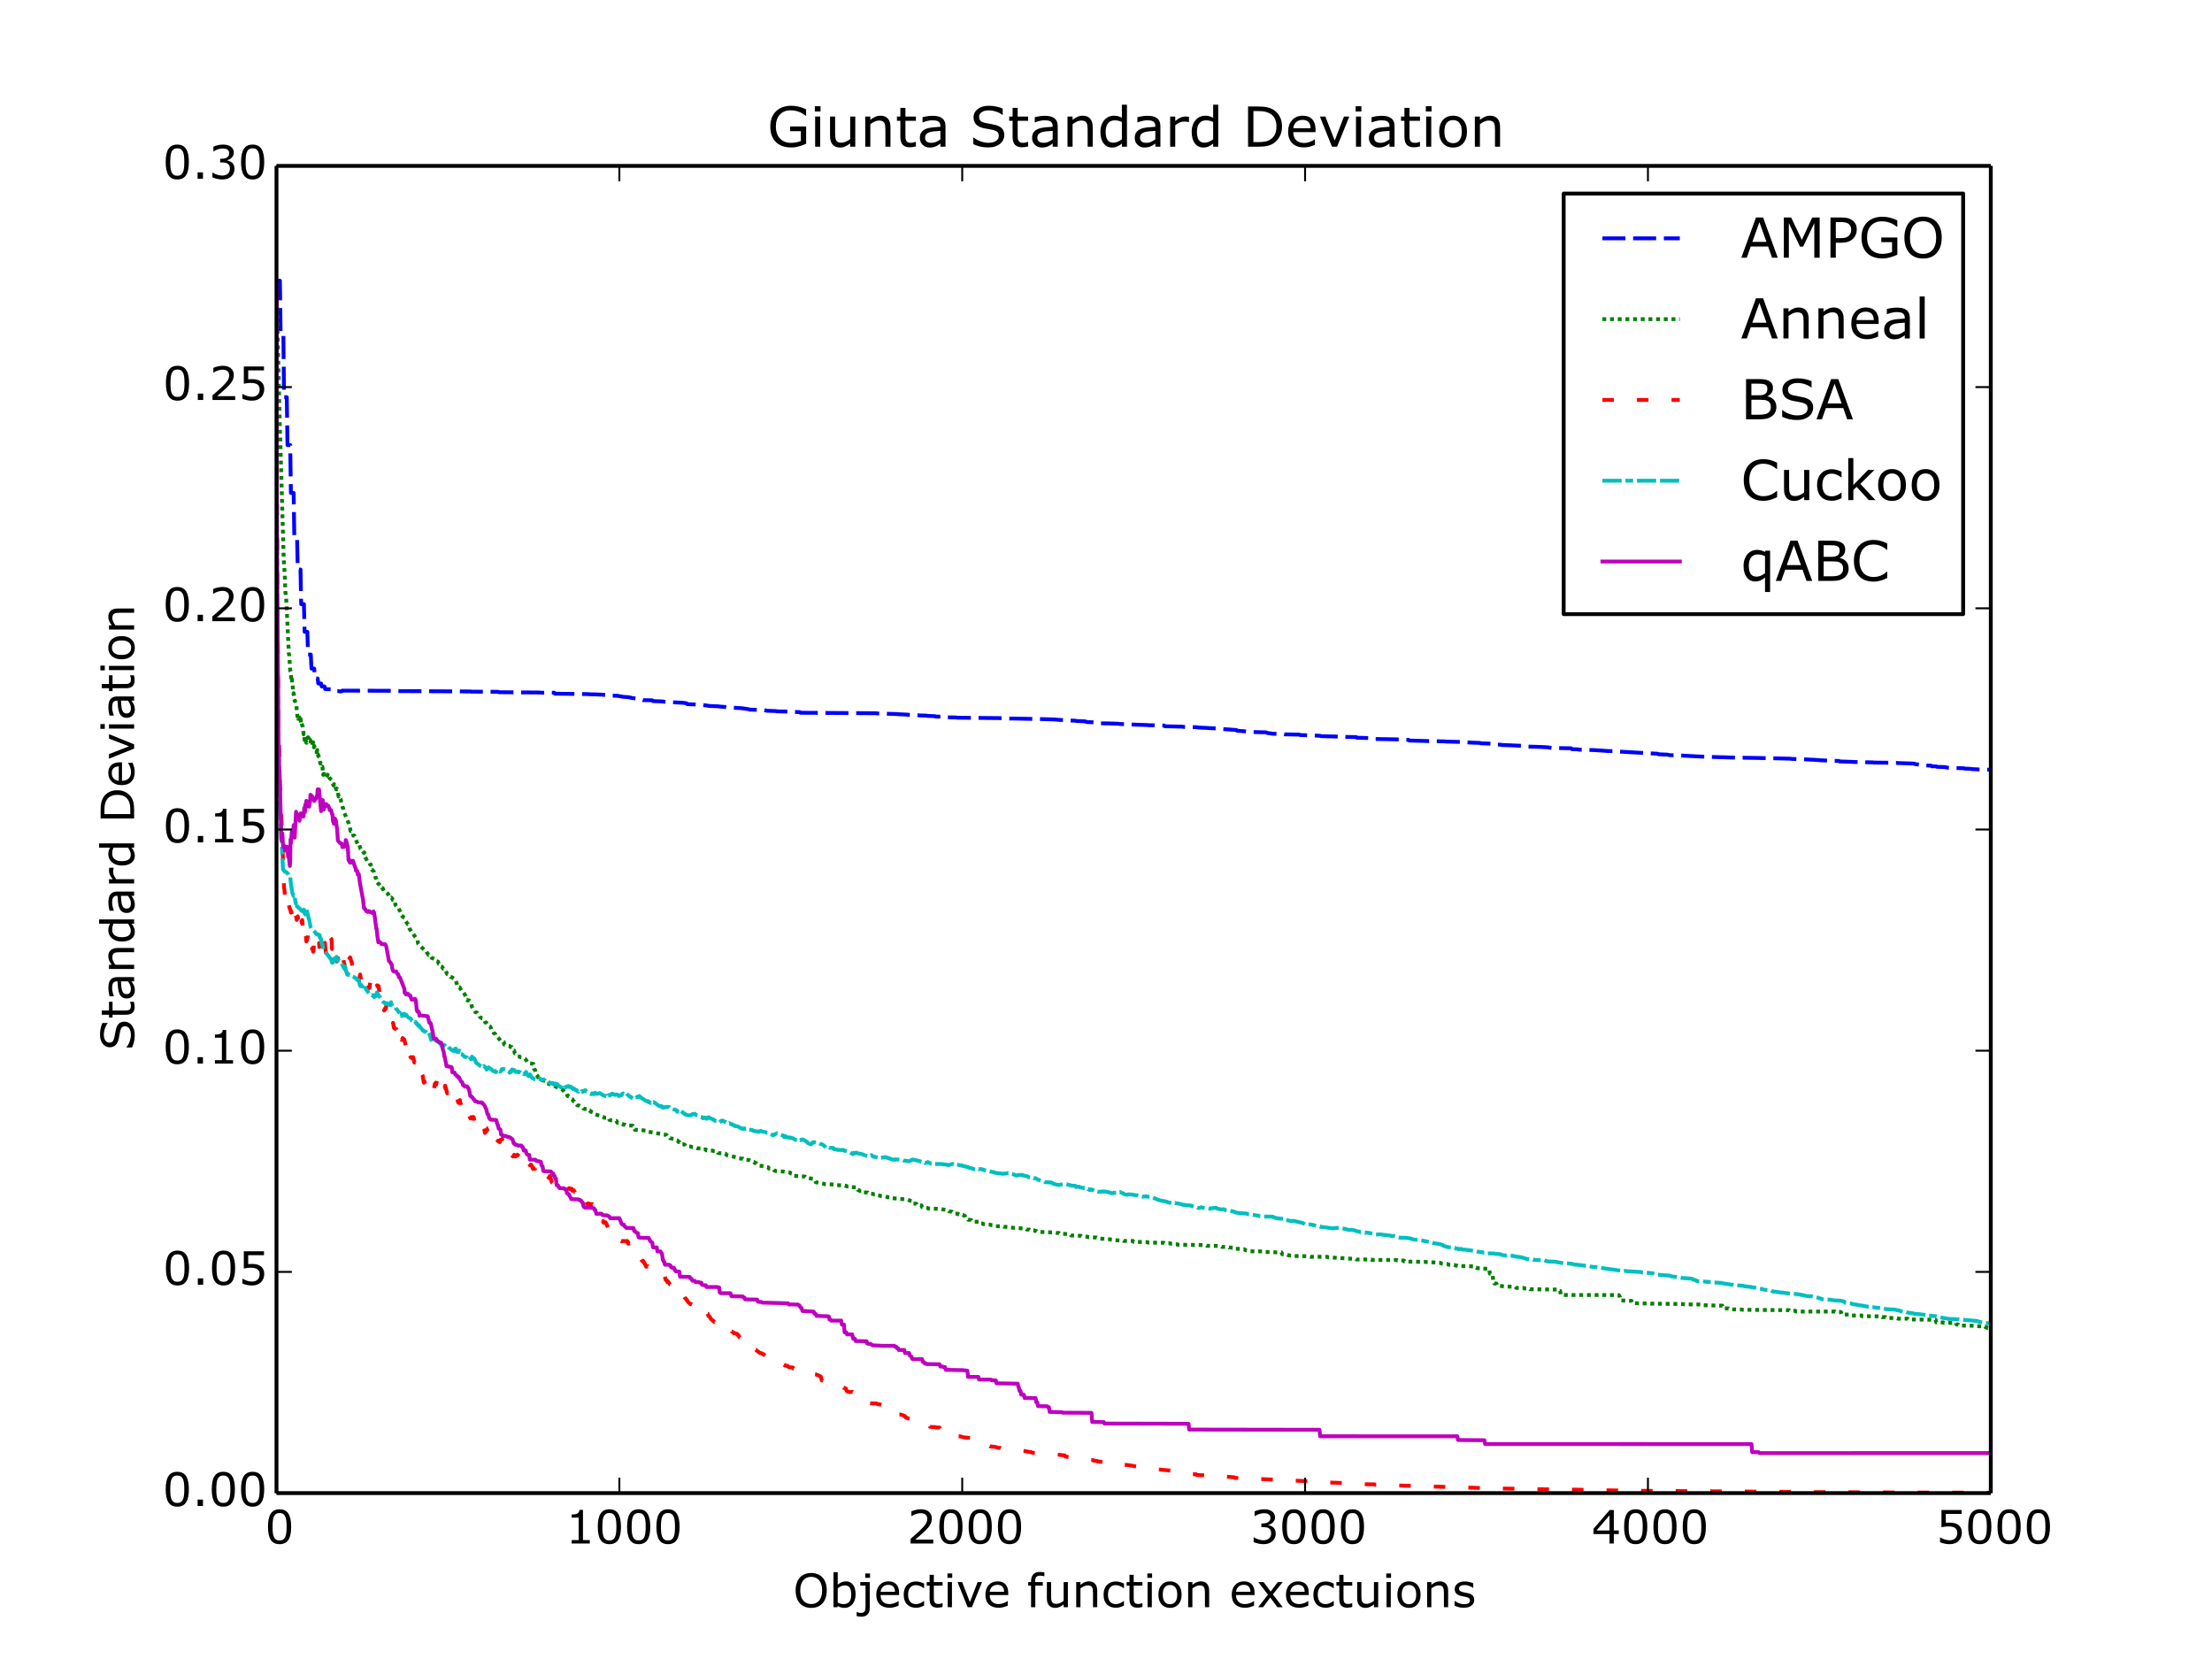 <?xml version="1.0" encoding="utf-8" standalone="no"?>
<!DOCTYPE svg PUBLIC "-//W3C//DTD SVG 1.1//EN"
  "http://www.w3.org/Graphics/SVG/1.1/DTD/svg11.dtd">
<!-- Created with matplotlib (http://matplotlib.org/) -->
<svg height="432pt" version="1.1" viewBox="0 0 576 432" width="576pt" xmlns="http://www.w3.org/2000/svg" xmlns:xlink="http://www.w3.org/1999/xlink">
 <defs>
  <style type="text/css">
*{stroke-linecap:butt;stroke-linejoin:round;}
  </style>
 </defs>
 <g id="figure_1">
  <g id="patch_1">
   <path d="
M0 432
L576 432
L576 0
L0 0
z
" style="fill:#ffffff;"/>
  </g>
  <g id="axes_1">
   <g id="patch_2">
    <path d="
M72 388.8
L518.4 388.8
L518.4 43.2
L72 43.2
z
" style="fill:#ffffff;"/>
   </g>
   <g id="line2d_1">
    <path clip-path="url(#p7ff5b81e1d)" d="
M72 73.094
L72.893 73.094
L73.071 86.924
L73.786 86.924
L73.964 103.429
L74.678 103.429
L74.857 115.895
L75.571 115.895
L75.75 128.362
L76.464 128.362
L76.643 140.021
L77.357 140.021
L77.535 148.307
L78.25 148.307
L78.428 157.317
L79.142 157.317
L79.321 164.532
L80.035 164.532
L80.214 170.441
L80.928 170.441
L81.107 174.1
L81.821 174.1
L81.999 176.678
L82.714 176.678
L82.892 177.984
L83.606 177.984
L83.785 178.752
L84.499 178.752
L84.678 179.432
L86.285 179.505
L86.463 179.879
L88.07 179.959
L88.338 180.024
L88.963 180.024
L89.142 179.836
L103.427 179.889
L103.694 179.957
L122.532 180.056
L122.8 180.102
L129.764 180.14
L129.943 180.255
L140.656 180.33
L140.924 180.376
L144.317 180.376
L144.495 180.632
L152.798 180.736
L153.78 180.794
L155.12 180.819
L157.262 180.924
L157.53 180.983
L159.048 181.062
L159.405 181.149
L160.923 181.189
L161.191 181.279
L161.816 181.342
L161.994 181.429
L163.512 181.534
L164.048 181.623
L164.405 181.728
L166.28 181.987
L166.458 182.168
L167.262 182.23
L167.44 182.309
L169.851 182.362
L170.029 182.559
L172.529 182.658
L172.976 182.731
L174.315 182.837
L175.654 182.897
L177.797 182.996
L178.779 183.14
L178.957 183.353
L179.404 183.38
L182.261 183.484
L184.404 183.772
L184.671 183.834
L187.082 183.927
L187.35 183.983
L188.689 184.079
L189.135 184.149
L190.564 184.257
L190.921 184.302
L193.064 184.404
L194.939 184.68
L195.206 184.784
L198.51 184.873
L199.045 184.913
L199.492 185.019
L199.67 185.073
L201.992 185.16
L202.26 185.23
L206.456 185.322
L206.724 185.381
L208.241 185.427
L208.42 185.601
L215.205 185.641
L228.151 185.729
L228.419 185.78
L233.597 185.938
L233.865 185.978
L236.275 186.088
L236.543 186.139
L238.954 186.2
L239.221 186.287
L241.275 186.347
L241.543 186.413
L243.507 186.498
L243.685 186.605
L245.828 186.619
L246.007 186.77
L248.953 186.826
L249.221 186.89
L260.827 187
L261.274 187.026
L262.613 187.099
L264.488 187.114
L270.112 187.23
L271.273 187.252
L274.666 187.346
L275.469 187.433
L277.433 187.537
L277.701 187.587
L280.022 187.667
L280.29 187.744
L282.344 187.826
L282.612 187.876
L282.79 187.893
L282.969 188.018
L285.379 188.111
L286.093 188.158
L286.361 188.264
L286.54 188.347
L288.772 188.374
L291.361 188.473
L291.629 188.521
L292.879 188.571
L295.289 188.678
L295.736 188.707
L298.771 188.8
L299.039 188.845
L300.468 188.861
L303.146 188.928
L303.324 189.12
L307.699 189.214
L308.056 189.258
L308.949 189.303
L311.806 189.377
L311.985 189.453
L314.217 189.545
L314.752 189.593
L317.163 189.701
L318.324 189.833
L319.484 189.923
L320.02 189.956
L321.984 190.102
L322.163 190.293
L323.859 190.401
L325.377 190.597
L329.662 190.7
L330.108 190.882
L330.912 190.976
L331.18 191.053
L334.215 191.164
L334.483 191.221
L338.322 191.298
L338.59 191.401
L341.447 191.495
L341.983 191.515
L343.858 191.607
L344.036 191.703
L348.411 191.801
L348.679 191.853
L353.143 191.938
L353.321 192.097
L356.803 192.196
L357.25 192.294
L357.785 192.31
L357.964 192.424
L363.767 192.533
L364.213 192.587
L366.803 192.66
L366.981 192.839
L370.82 192.938
L371.624 192.965
L376.088 193.051
L376.534 193.103
L380.909 193.211
L382.962 193.372
L385.373 193.454
L385.641 193.564
L388.408 193.648
L388.676 193.711
L389.033 193.732
L389.212 193.849
L390.819 193.917
L391.087 193.994
L393.587 194.083
L394.033 194.113
L396.265 194.206
L396.444 194.309
L398.318 194.418
L401.086 194.497
L402.872 194.593
L403.407 194.652
L403.675 194.714
L404.032 194.766
L409.121 194.854
L409.3 195.073
L410.907 195.132
L411.175 195.214
L415.192 195.324
L418.585 195.556
L420.728 195.627
L420.996 195.674
L431.709 196.281
L431.888 196.407
L434.209 196.505
L434.477 196.579
L434.745 196.63
L437.334 196.74
L438.137 196.754
L442.155 196.974
L444.923 197.084
L449.476 197.211
L450.458 197.257
L457.154 197.364
L457.868 197.38
L463.046 197.48
L466.26 197.563
L466.528 197.616
L469.742 197.72
L470.189 197.749
L472.51 197.85
L474.028 197.973
L476.438 198.072
L477.153 198.107
L478.849 198.145
L479.028 198.274
L482.242 198.384
L482.688 198.416
L487.688 198.524
L487.956 198.567
L493.848 198.639
L494.116 198.691
L498.312 198.83
L498.491 198.917
L499.294 199.054
L499.74 199.125
L500.187 199.139
L500.365 199.269
L502.865 199.377
L503.044 199.544
L504.204 199.562
L504.383 199.684
L506.526 199.75
L506.704 199.825
L507.419 199.934
L508.222 199.973
L511.436 200.06
L511.615 200.14
L513.132 200.207
L513.4 200.267
L515.543 200.376
L516.436 200.395
L518.311 200.433
L518.311 200.433" style="fill:none;stroke:#0000ff;stroke-dasharray:6,2;stroke-dashoffset:0.0;"/>
   </g>
   <g id="line2d_2">
    <path clip-path="url(#p7ff5b81e1d)" d="
M72 73.954
L72.803 108.504
L73.875 145.62
L74.143 149.463
L74.321 154.352
L74.411 154.703
L74.589 156.904
L75.214 170.254
L75.303 170.477
L75.571 174.661
L75.66 174.72
L75.928 177.401
L76.018 176.853
L76.107 178.473
L76.196 178.411
L76.375 180.661
L76.464 180.515
L76.732 182.56
L76.821 182.462
L77.178 183.723
L77.446 186.55
L77.535 186.202
L77.625 187.189
L77.714 187.169
L77.803 187.086
L77.892 186.279
L78.16 187.118
L78.25 187.149
L78.428 188.73
L78.517 188.381
L78.875 189.336
L79.053 191.209
L79.142 191.024
L79.321 192.71
L79.41 192.74
L79.499 193.435
L79.589 192.764
L79.767 193.406
L79.857 193.405
L79.946 193.044
L80.035 192.129
L80.124 192.147
L80.214 191.986
L80.303 192.045
L80.482 192.516
L80.571 192.421
L80.66 192.927
L80.749 192.654
L80.839 192.813
L81.017 193.593
L81.107 193.518
L81.196 194.151
L81.374 193.661
L81.553 193.288
L81.731 194.609
L81.821 194.231
L82.446 195.874
L82.624 195.297
L82.714 196.429
L82.803 196.403
L82.892 196.939
L82.981 196.918
L83.428 198.842
L83.517 198.709
L83.874 199.72
L83.963 199.655
L84.142 201.753
L84.231 201.558
L84.321 201.746
L84.41 201.512
L84.499 201.652
L84.588 201.251
L84.678 201.271
L84.767 201.256
L85.035 201.762
L85.124 201.736
L85.213 201.982
L85.303 201.745
L85.481 202.556
L85.571 202.282
L85.66 202.33
L85.838 202.655
L86.374 203.139
L86.82 204.522
L86.91 204.469
L86.999 204.2
L87.088 204.658
L87.178 204.501
L87.535 205.523
L87.624 205.572
L87.803 205.444
L87.892 205.636
L88.16 207.414
L88.249 207.244
L88.695 208.107
L89.231 210.307
L89.32 210.338
L89.499 211.277
L90.749 214.264
L91.017 215.349
L91.106 215.475
L91.284 216.402
L91.374 216.352
L91.909 216.957
L91.999 217.608
L92.088 217.562
L92.267 217.583
L93.159 219.907
L93.338 220.017
L93.516 219.833
L93.874 221.036
L94.052 221.19
L94.141 221.09
L94.409 221.569
L94.766 222.11
L94.856 221.984
L95.124 223.325
L95.213 223.379
L95.838 224.675
L96.195 224.71
L96.373 225.09
L96.463 225.211
L96.552 225.128
L96.731 226.134
L96.909 226.579
L96.998 226.556
L97.356 226.993
L97.534 227.715
L97.713 228.079
L97.802 228.618
L97.891 228.579
L98.07 229.179
L98.159 229.848
L98.248 229.803
L98.605 230.232
L98.695 230.205
L99.052 230.862
L99.141 230.761
L99.409 231.201
L99.588 231.256
L99.677 231.315
L99.945 232.063
L100.391 232.18
L100.927 232.711
L101.016 232.707
L101.284 233.273
L101.552 233.355
L101.73 233.326
L101.82 233.769
L101.909 233.726
L102.087 233.899
L102.266 234.335
L102.444 234.347
L102.534 234.406
L102.623 234.32
L102.802 234.588
L102.98 235.677
L103.248 236.046
L103.516 236.041
L103.605 236.063
L104.766 238.631
L104.855 238.595
L105.212 238.985
L105.391 239.077
L105.48 239.27
L105.659 239.88
L105.926 240.277
L106.105 240.603
L106.194 240.587
L106.284 240.729
L106.551 241.644
L107.087 242.615
L107.266 242.636
L107.891 243.641
L108.694 244.699
L108.873 245.719
L109.319 246.337
L109.498 246.426
L109.676 246.596
L110.39 247.212
L110.658 247.425
L110.748 247.392
L110.926 247.751
L111.015 247.767
L111.194 248.141
L111.283 248.161
L111.551 248.658
L111.64 248.615
L111.908 248.956
L112.176 248.981
L112.444 249.476
L112.622 249.476
L113.069 249.704
L113.247 249.74
L113.426 250.238
L114.051 250.384
L114.229 250.96
L114.319 250.963
L114.587 251.597
L114.854 251.7
L115.122 251.748
L115.212 251.88
L115.39 252.258
L115.747 252.241
L116.461 253.67
L116.729 253.729
L116.997 254.1
L117.176 254.152
L117.354 254.416
L117.622 254.443
L118.158 254.785
L118.247 254.784
L118.426 254.989
L118.604 255.051
L119.229 257.082
L119.676 257.097
L120.211 258.02
L120.568 258.133
L121.193 259.258
L121.283 259.372
L121.461 260.328
L121.55 260.331
L121.729 260.523
L122.175 260.488
L122.354 260.679
L122.443 260.711
L122.711 261.409
L122.89 262.171
L123.068 262.516
L123.336 262.668
L123.515 263.013
L123.782 263.56
L124.229 263.694
L124.497 264.14
L124.675 264.204
L124.764 264.252
L124.943 264.759
L125.122 264.924
L125.211 264.929
L125.389 265.128
L125.836 265.198
L126.193 265.89
L126.372 266.278
L126.639 266.267
L126.907 266.953
L127.086 267.083
L127.711 267.36
L127.889 268.024
L128.068 268.068
L128.246 268.422
L128.425 268.508
L128.604 269.019
L128.961 269.263
L129.139 269.863
L129.675 270.135
L130.3 270.954
L130.568 270.963
L130.746 271.196
L131.014 271.29
L131.193 271.33
L131.282 271.994
L131.371 271.976
L131.46 272.001
L131.639 272.175
L132.443 272.359
L132.71 272.376
L132.889 272.63
L133.246 272.648
L133.425 272.945
L133.514 272.985
L133.782 273.559
L133.871 273.555
L134.05 274.281
L134.139 274.28
L134.407 274.577
L134.496 274.638
L134.764 275.065
L135.3 275.118
L135.478 275.286
L135.835 275.332
L136.014 275.428
L136.728 275.686
L136.907 275.965
L136.996 275.997
L137.264 276.496
L137.442 276.517
L137.621 276.825
L138.335 276.932
L138.871 277.043
L139.049 278.337
L139.317 278.594
L139.585 279.909
L139.674 279.911
L139.853 280.094
L139.942 280.112
L140.121 280.558
L140.478 280.634
L140.656 280.841
L141.013 280.966
L141.103 280.964
L141.281 281.358
L141.638 281.389
L141.906 281.384
L142.085 281.587
L142.263 281.631
L142.442 282.177
L142.978 282.224
L144.138 282.67
L144.406 282.831
L146.549 283.789
L147.263 284.705
L147.531 284.716
L147.62 284.823
L147.799 285.411
L148.156 285.518
L148.424 285.693
L148.602 285.992
L148.692 285.995
L148.87 286.18
L149.049 286.233
L149.316 286.757
L149.495 286.782
L149.763 287.334
L150.12 287.592
L150.299 287.815
L150.834 287.889
L151.727 288.406
L151.906 288.643
L152.352 288.778
L152.798 288.786
L152.977 289.12
L153.602 289.155
L153.78 289.48
L154.227 289.567
L154.763 289.761
L154.941 290.129
L156.012 290.519
L156.637 290.576
L156.816 290.717
L157.084 290.821
L157.262 291.042
L158.512 291.052
L158.691 291.622
L159.316 291.755
L160.476 291.836
L160.744 292.349
L161.101 292.384
L161.28 292.564
L162.084 292.656
L162.262 292.852
L162.798 292.853
L163.066 293.023
L163.333 293.066
L164.762 293.11
L164.94 293.863
L165.119 293.86
L165.298 294.188
L166.994 294.283
L167.351 294.321
L168.422 294.432
L168.601 294.685
L170.297 294.934
L170.654 295.041
L171.994 295.264
L172.261 295.354
L172.44 295.437
L173.511 295.494
L173.69 295.788
L173.779 295.783
L173.958 296.048
L174.315 296.121
L174.493 296.401
L175.029 296.484
L175.297 296.553
L175.743 296.638
L175.833 296.679
L176.011 296.898
L176.458 296.988
L176.636 297.332
L176.904 297.42
L176.993 297.42
L177.172 297.861
L177.975 297.922
L178.154 298.051
L178.332 298.116
L178.511 298.43
L178.868 298.471
L179.85 298.55
L180.118 298.668
L181.011 298.774
L181.457 298.996
L182.439 299.053
L182.618 299.311
L183.779 299.305
L183.957 299.556
L185.475 299.612
L185.743 299.712
L186.725 299.791
L186.814 299.877
L186.993 300.245
L187.35 300.282
L188.421 300.336
L188.689 300.405
L188.957 300.417
L189.135 300.719
L189.314 300.824
L191.903 301.395
L192.082 301.544
L192.349 301.644
L192.707 301.675
L193.421 301.719
L193.599 301.942
L194.314 302.014
L194.671 302.041
L195.206 302.13
L195.564 302.296
L195.831 302.34
L196.278 302.581
L196.367 302.581
L196.546 302.848
L196.903 302.872
L197.081 303.093
L197.171 303.107
L197.528 303.53
L197.796 303.577
L198.51 303.61
L198.688 303.682
L199.224 303.768
L199.581 303.941
L200.028 303.957
L200.206 304.281
L201.01 304.373
L201.188 304.512
L201.456 304.528
L201.635 304.793
L201.724 304.793
L201.902 304.929
L202.706 304.995
L204.045 305.076
L204.313 305.118
L205.116 305.22
L205.741 305.329
L205.92 305.558
L206.188 305.626
L206.366 305.655
L206.545 306.14
L208.152 306.323
L209.58 306.361
L209.759 306.53
L210.384 306.575
L210.563 306.781
L211.098 306.864
L211.366 306.911
L211.902 306.982
L212.17 307.498
L212.259 307.498
L212.437 307.846
L214.491 308.253
L214.669 308.341
L217.08 308.435
L217.348 308.6
L219.848 308.675
L220.026 308.758
L220.294 308.758
L220.473 308.931
L221.008 308.934
L221.187 309.128
L223.062 309.175
L223.151 309.187
L223.419 309.884
L223.597 309.884
L223.776 310.086
L224.312 310.095
L224.49 310.511
L225.919 310.518
L226.097 310.792
L227.347 310.883
L227.526 310.983
L228.061 310.98
L228.24 311.251
L229.133 311.339
L229.311 311.43
L230.383 311.533
L230.74 311.633
L230.918 311.633
L231.097 311.749
L231.722 311.775
L231.9 312.005
L234.222 312.112
L234.4 312.204
L236.097 312.313
L237.079 312.668
L237.436 312.744
L237.614 313.407
L238.596 313.434
L238.775 313.856
L239.936 313.881
L240.114 314.351
L240.471 314.446
L240.65 314.548
L241.453 314.547
L241.632 314.672
L244.31 314.778
L246.542 315.05
L246.721 315.206
L246.9 315.206
L247.078 315.425
L247.882 315.526
L248.06 315.738
L248.596 315.835
L248.774 316.04
L249.489 316.06
L249.667 316.236
L250.739 316.326
L250.917 316.483
L251.185 316.562
L251.274 316.657
L251.453 317.037
L251.721 317.1
L251.899 317.205
L252.078 317.607
L252.881 317.672
L253.06 318.055
L253.328 318.123
L255.292 318.149
L255.47 318.595
L255.828 318.593
L256.006 318.735
L256.899 318.81
L257.167 318.873
L257.881 318.907
L258.06 319.015
L258.774 319.093
L259.042 319.297
L261.184 319.341
L261.363 319.443
L262.881 319.522
L263.059 319.647
L264.398 319.756
L267.077 319.935
L267.345 320.173
L268.059 320.189
L268.237 320.376
L269.309 320.375
L269.487 320.542
L269.844 320.546
L270.112 320.772
L272.791 320.862
L273.237 320.886
L274.755 320.974
L275.112 321.054
L275.737 321.054
L276.005 321.286
L278.326 321.338
L278.505 321.492
L278.683 321.492
L278.862 321.705
L281.54 321.807
L281.719 321.922
L282.254 322.015
L282.79 322.037
L283.236 322.037
L283.415 322.172
L285.558 322.25
L286.093 322.505
L287.343 322.598
L287.79 322.663
L289.04 322.713
L289.308 322.777
L290.022 322.84
L290.2 322.96
L292.432 323.014
L292.611 323.137
L295.021 323.139
L295.2 323.382
L298.682 323.432
L298.86 323.555
L303.146 323.623
L303.324 323.733
L304.753 323.746
L304.932 323.872
L305.378 323.87
L305.556 323.995
L306.449 323.994
L306.628 324.118
L313.86 324.217
L314.217 324.413
L317.341 324.43
L317.52 324.538
L317.966 324.557
L318.145 324.683
L319.841 324.729
L320.02 324.828
L321.27 324.907
L321.448 325.19
L322.966 325.189
L323.145 325.305
L324.037 325.304
L324.305 325.551
L324.752 325.626
L325.02 325.683
L325.377 325.689
L325.555 325.837
L329.037 325.857
L329.216 325.99
L331.983 326.091
L332.43 326.119
L333.68 326.117
L333.858 326.578
L335.108 326.652
L335.287 326.779
L335.376 326.779
L335.555 326.915
L336.269 326.912
L336.447 327.048
L340.733 327.133
L341.268 327.27
L345.643 327.269
L345.822 327.398
L346.268 327.423
L352.696 327.816
L353.053 327.816
L353.232 327.956
L357.071 327.953
L357.25 328.089
L363.678 328.092
L363.856 328.233
L365.553 328.232
L365.731 328.51
L371.177 328.592
L371.445 328.634
L373.499 328.735
L373.856 328.764
L375.016 328.823
L375.373 329.046
L376.891 329.151
L376.98 329.175
L377.159 329.319
L378.766 329.39
L378.945 329.537
L379.57 329.574
L379.748 329.654
L383.676 329.759
L383.855 330.08
L384.391 330.08
L384.569 330.228
L385.819 330.228
L385.998 330.372
L387.783 330.376
L387.962 331.67
L388.498 331.671
L388.676 331.923
L388.855 333.629
L388.944 333.629
L389.123 334.22
L389.658 334.23
L389.837 334.807
L391.176 334.909
L391.712 334.996
L394.569 335.068
L394.836 335.369
L396.801 335.385
L396.979 335.518
L398.229 335.547
L398.408 335.713
L405.639 335.8
L405.818 336.14
L406.264 336.14
L406.443 337.212
L421.531 337.232
L421.799 337.683
L421.978 338.618
L424.835 338.735
L425.013 339.345
L429.477 339.428
L429.834 339.463
L437.78 339.561
L438.941 339.661
L443.048 339.68
L443.226 339.865
L447.155 339.97
L447.958 339.983
L448.494 339.983
L448.672 340.65
L450.101 340.727
L450.369 340.95
L453.583 340.999
L453.851 341.064
L465.903 341.169
L466.082 341.316
L467.51 341.329
L467.689 341.522
L477.867 341.521
L478.045 341.651
L479.385 341.651
L479.563 342.309
L481.974 342.31
L482.152 342.546
L484.741 342.546
L484.92 342.746
L489.92 342.772
L490.098 342.973
L490.991 342.973
L491.17 343.153
L494.027 343.269
L494.205 343.379
L496.705 343.378
L496.884 343.576
L504.026 343.663
L504.204 344.345
L506.079 344.362
L506.258 344.469
L509.293 344.479
L509.472 344.911
L509.918 344.911
L510.097 345.167
L514.65 345.232
L514.829 345.333
L516.882 345.399
L517.061 345.615
L517.329 345.615
L517.507 345.833
L518.311 345.833
L518.311 345.833" style="fill:none;stroke:#008000;stroke-dasharray:1,1;stroke-dashoffset:0.0;"/>
   </g>
   <g id="line2d_3">
    <path clip-path="url(#p7ff5b81e1d)" d="
M72 77.208
L72.089 120.291
L72.268 159.623
L72.536 190.958
L72.625 190.891
L72.893 204.905
L72.982 205.355
L73.161 212.004
L73.25 212.358
L73.964 231.131
L74.053 231.604
L74.321 234.561
L74.411 234.321
L74.678 235.665
L74.857 234.348
L74.946 234.525
L75.125 235.416
L75.571 236.974
L75.66 236.936
L75.75 237.645
L75.839 237.384
L76.107 238.34
L76.196 238.016
L76.285 236.49
L76.464 237.617
L76.553 237.595
L76.643 238.894
L76.821 238.301
L76.91 238.29
L77 238.106
L77.267 239.551
L77.535 238.607
L77.803 241.506
L77.892 241.506
L78.071 240.732
L78.25 241.769
L78.339 240.436
L78.428 240.613
L78.517 239.88
L78.607 240.371
L78.696 239.572
L78.875 241.943
L78.964 241.072
L79.053 241.514
L79.142 241.448
L79.232 240.822
L79.321 240.874
L79.589 242.737
L79.767 245.141
L79.857 244.975
L80.035 244.186
L80.124 244.069
L80.214 243.017
L80.392 243.509
L80.482 243.554
L80.928 246.5
L81.017 246.374
L81.196 247.724
L81.285 246.955
L81.464 247.347
L81.553 247.821
L81.642 247.644
L81.731 245.635
L81.821 245.895
L81.999 245.175
L82.089 245.285
L82.267 245.473
L82.446 246.579
L82.535 246.224
L82.714 246.592
L82.803 246.36
L82.892 246.904
L83.071 245.588
L83.16 246.596
L83.249 245.637
L83.339 246.21
L83.517 245.534
L83.696 244.232
L83.874 245.302
L83.963 245.639
L84.053 244.569
L84.142 244.715
L84.321 244.37
L84.499 245.681
L84.588 245.496
L84.856 248.007
L84.946 248.074
L85.035 248.406
L85.124 247.821
L85.303 246.409
L85.481 245.466
L85.571 246.104
L85.838 244.36
L85.928 244.407
L86.017 244.177
L86.285 244.493
L86.374 245.193
L86.463 247.104
L86.642 246.159
L86.82 247.25
L86.91 247.222
L87.088 249.229
L87.178 248.929
L87.267 248.363
L87.356 248.542
L87.713 250.359
L87.803 249.422
L87.981 249.749
L88.07 248.829
L88.427 250.743
L88.874 248.871
L88.963 248.967
L89.052 249.232
L89.142 248.969
L89.32 249.18
L89.588 250.855
L89.677 250.955
L89.856 252.371
L89.945 251.59
L90.124 252.257
L90.213 251.987
L90.302 252.224
L90.392 251.727
L90.481 250.256
L90.57 250.325
L90.659 250.601
L90.749 250.564
L90.838 249.704
L90.927 250.377
L91.017 249.448
L91.106 249.559
L91.195 249.302
L91.463 250.3
L91.552 250.416
L92.088 253.545
L92.356 253.437
L92.445 254.574
L92.534 254.446
L92.624 254.448
L92.713 254.057
L92.981 254.499
L93.07 254.855
L93.338 254.582
L93.427 255.233
L93.516 255.049
L93.784 253.761
L94.052 255.338
L94.141 255.175
L94.32 254.559
L94.409 254.407
L94.499 253.87
L94.677 254.89
L95.124 256.091
L95.213 255.962
L95.302 256.022
L95.391 255.619
L95.838 257.498
L96.016 256.971
L96.195 257.265
L96.463 255.386
L96.552 255.962
L96.641 255.816
L96.731 255.821
L96.909 256.484
L96.998 256.159
L97.177 256.877
L97.356 256.745
L97.445 256.913
L97.713 257.93
L97.981 257.652
L98.07 257.715
L98.159 256.589
L98.248 256.714
L98.338 256.601
L98.516 257.16
L98.605 256.799
L98.963 259.728
L99.052 259.3
L99.141 259.263
L99.588 261.692
L99.766 261.513
L99.855 261.739
L100.034 263.132
L100.212 262.651
L100.302 262.845
L100.391 262.487
L100.48 262.622
L100.659 261.51
L101.016 263.609
L101.105 263.735
L101.373 265.032
L101.552 264.659
L101.73 265.659
L101.909 266.721
L102.087 266.787
L102.177 266.797
L102.266 266.687
L102.355 266.348
L102.623 267.753
L102.712 267.64
L102.98 267.944
L103.248 268.028
L103.516 268.839
L103.694 270.429
L103.784 270.57
L103.873 270.47
L104.052 270.823
L104.141 270.694
L104.23 270.775
L104.319 271.351
L104.409 270.05
L104.498 270.115
L104.587 270.816
L104.676 270.672
L104.766 270.588
L104.855 270.305
L104.944 270.777
L105.034 270.661
L105.212 270.627
L105.301 270.778
L105.659 272.301
L105.748 271.763
L105.926 273.31
L106.105 273.116
L106.373 274.631
L106.551 273.83
L106.819 275.031
L106.908 275.308
L106.998 275.256
L107.176 275.517
L107.533 275.261
L107.623 275.381
L107.891 276.688
L107.98 276.576
L108.158 276.979
L108.248 276.86
L108.516 277.616
L108.694 277.631
L109.051 279.897
L109.23 279.58
L109.319 279.681
L109.408 279.609
L109.498 279.926
L109.587 279.857
L109.676 279.304
L110.033 279.996
L110.301 281.545
L110.39 281.943
L110.48 281.859
L110.569 281.642
L110.748 283.075
L110.837 282.818
L110.926 282.969
L111.105 283.415
L111.462 284
L111.551 284.054
L111.73 283.881
L111.908 284.04
L111.997 284.051
L112.265 284.522
L112.355 283.556
L112.444 283.582
L112.622 283.606
L112.801 283.931
L112.98 283.537
L113.247 282.201
L113.426 281.989
L113.515 282.505
L113.962 280.877
L114.14 281.423
L114.229 281.169
L114.497 281.773
L114.676 282.071
L114.765 281.994
L114.944 282.401
L115.033 282.448
L115.122 282.757
L115.212 282.217
L115.301 282.248
L115.569 283.697
L115.747 283.25
L115.836 283.336
L115.926 282.715
L116.461 284.709
L116.551 284.548
L116.729 284.569
L116.819 284.519
L116.997 284.764
L117.265 285.305
L117.354 285.081
L117.444 285.408
L117.533 284.99
L117.622 285.163
L117.801 284.345
L117.89 284.286
L117.979 284.552
L118.068 284.472
L118.336 284.658
L118.604 285.706
L118.961 286.01
L119.229 286.849
L119.408 287.196
L119.765 286.451
L119.854 287.268
L119.943 287.226
L120.033 287.263
L120.122 286.992
L120.39 288.035
L120.747 288.037
L120.836 288.803
L120.925 288.649
L121.104 288.698
L121.193 289.019
L121.372 288.665
L121.55 289.025
L121.729 290.075
L121.818 289.934
L121.908 289.853
L122.175 290.623
L122.532 291.254
L122.711 290.874
L122.89 291.137
L123.068 291.179
L123.247 290.847
L123.336 290.926
L123.604 292.23
L123.693 292.188
L124.05 293.432
L124.854 292.99
L124.943 293.269
L125.032 294.086
L125.211 293.86
L125.479 294.883
L125.747 294.515
L126.014 294.645
L126.104 294.355
L126.193 294.434
L126.282 295.018
L126.372 294.545
L126.461 294.664
L126.55 294.737
L126.729 294.136
L126.907 294.226
L126.996 293.82
L127.086 293.845
L127.264 294.226
L127.443 294.824
L127.532 294.817
L127.621 294.932
L127.711 294.738
L127.889 295.375
L128.068 295.173
L128.157 295.194
L128.425 294.725
L128.693 295.293
L128.782 295.091
L128.871 295.306
L128.961 295.2
L129.05 295.474
L129.228 296.235
L129.586 297.087
L129.675 297.011
L129.764 297.2
L129.853 297.063
L130.032 297.388
L130.121 297.42
L130.3 296.798
L130.389 296.825
L130.568 296.706
L130.657 296.727
L130.746 296.566
L130.925 297.222
L131.014 297.616
L131.103 297.414
L131.193 297.524
L131.46 297.421
L132.085 298.872
L132.175 298.585
L132.443 299.631
L132.71 299.67
L132.8 299.592
L133.157 300.376
L133.246 300.394
L133.514 301.132
L133.782 301.007
L133.871 300.697
L133.96 300.752
L134.139 301.134
L134.317 301.106
L134.407 301.061
L134.585 300.759
L134.675 300.725
L134.764 300.883
L135.121 300.351
L135.3 300.375
L135.746 300.104
L135.835 300.339
L135.924 300.239
L136.014 300.827
L136.192 300.56
L136.371 301.407
L136.549 302.037
L136.639 301.969
L137.085 302.75
L137.264 302.615
L137.442 303.079
L137.532 302.9
L137.71 302.953
L137.799 302.904
L137.978 303.436
L138.067 303.423
L138.246 303.238
L138.424 303.541
L138.514 303.607
L138.781 304.386
L138.871 304.13
L138.96 304.175
L139.139 304.351
L139.317 304.375
L139.406 304.058
L139.496 304.151
L139.674 304.847
L139.942 305.297
L140.121 305.536
L140.21 305.514
L140.388 305.68
L140.478 305.69
L140.656 306.127
L140.746 306.136
L140.924 305.944
L141.013 306.09
L141.281 305.788
L141.638 305.758
L141.728 306.386
L141.906 306.137
L141.996 306.29
L142.263 306.012
L142.62 306.199
L142.888 306.73
L143.156 306.249
L143.245 306.245
L143.692 307.923
L143.781 307.953
L144.049 308.263
L144.228 308.057
L144.317 308.1
L144.406 307.926
L144.585 307.977
L144.763 307.982
L144.942 307.94
L145.12 308.248
L145.388 308.43
L145.567 308.62
L145.745 308.456
L146.013 308.07
L146.102 308.142
L146.192 308.003
L146.281 308.064
L146.46 308.074
L146.638 308.453
L146.727 308.394
L146.817 308.353
L146.995 308.654
L147.174 308.81
L147.352 309.365
L147.62 309.397
L147.799 309.654
L148.067 309.505
L148.156 309.597
L148.245 309.374
L148.334 309.433
L148.513 309.616
L148.87 309.543
L149.049 310.063
L149.227 309.926
L149.406 309.94
L149.584 310.351
L149.674 310.351
L149.763 310.701
L149.852 310.669
L150.12 310.943
L150.299 311.039
L150.477 311.144
L150.656 311.972
L150.834 312.13
L151.013 311.602
L151.281 312.191
L151.37 312.263
L151.638 312.093
L151.816 312.087
L151.906 311.955
L152.084 312.28
L152.173 312.29
L152.263 312.056
L152.531 312.745
L152.888 313.524
L152.977 313.695
L153.156 313.497
L153.423 313.409
L153.602 314.097
L153.87 313.726
L153.959 313.551
L154.138 313.611
L154.227 313.553
L154.405 313.831
L154.495 313.741
L154.852 314.365
L155.477 315.518
L155.655 315.49
L155.745 315.56
L156.012 316.353
L156.102 316.359
L156.37 317.641
L156.459 317.336
L156.548 317.381
L156.995 318.08
L157.084 317.942
L157.173 318.392
L157.262 318.261
L157.441 318.427
L157.709 318.272
L158.334 319.713
L158.423 319.679
L159.137 320.593
L159.227 320.583
L159.852 321.591
L160.03 321.473
L160.119 321.494
L160.655 322.843
L161.101 323.026
L161.191 323.03
L161.369 322.904
L161.548 323.267
L161.726 323.03
L161.905 323.253
L162.084 323.148
L162.976 323.186
L163.066 323.322
L163.244 323.121
L163.423 323.238
L163.601 323.881
L163.869 323.787
L163.958 323.739
L164.137 323.817
L164.494 324.017
L164.762 324.94
L165.655 326.124
L165.833 327.067
L166.101 326.976
L166.19 326.924
L166.369 327.614
L166.458 327.528
L166.637 327.649
L166.726 327.596
L167.172 328.318
L167.44 328.314
L167.53 328.4
L167.619 328.776
L167.708 328.739
L167.797 328.82
L168.244 329.834
L168.422 329.819
L168.601 329.724
L168.69 329.702
L168.78 329.821
L168.958 330.179
L169.226 330.214
L169.315 330.111
L170.029 331.122
L170.387 331.161
L170.833 331.747
L171.19 331.652
L171.458 331.545
L171.726 331.634
L171.904 331.575
L172.172 331.721
L172.619 332.058
L173.065 332.162
L173.333 333.287
L173.422 333.222
L173.601 333.342
L173.779 333.894
L173.868 333.808
L173.958 333.704
L174.493 334.484
L174.672 334.527
L174.851 334.658
L174.94 334.663
L175.118 334.818
L175.743 334.953
L176.011 335.037
L176.1 335.832
L176.19 335.796
L176.815 337.431
L176.993 337.593
L177.261 337.701
L177.44 337.614
L177.708 337.537
L177.797 337.532
L177.975 337.758
L178.154 337.636
L178.332 337.955
L178.6 338.156
L178.779 338.539
L178.868 338.512
L179.225 339.122
L179.315 339.143
L179.582 339.396
L179.761 339.622
L179.94 339.589
L180.029 339.578
L180.207 339.687
L180.297 339.738
L180.386 340.09
L180.475 340.047
L180.654 340.277
L180.832 340.179
L180.922 340.078
L181.279 340.604
L181.457 340.522
L181.547 340.514
L181.725 340.606
L181.814 340.592
L181.904 340.731
L181.993 341.198
L182.082 341.134
L182.35 341.172
L182.707 341.43
L182.886 341.322
L183.064 341.708
L183.332 341.651
L183.511 342.037
L184.314 342.11
L184.493 342.716
L184.671 342.715
L184.85 342.949
L185.118 343.456
L185.564 343.829
L185.743 344.022
L185.832 344.009
L186.011 344.274
L186.368 344.188
L186.457 344.182
L186.546 344.554
L186.636 344.506
L186.814 344.704
L187.35 344.628
L187.796 344.594
L187.975 344.784
L188.153 344.732
L188.332 344.785
L188.689 345.176
L188.868 345.204
L189.046 345.234
L189.225 345.235
L190.117 345.812
L190.296 346.004
L190.385 346.019
L190.564 346.751
L190.653 346.742
L191.1 347.175
L191.278 347.101
L191.546 347.263
L191.903 347.296
L192.082 347.651
L192.349 347.722
L192.528 348.206
L192.617 348.199
L192.796 348.408
L192.885 348.372
L193.064 348.691
L193.242 348.715
L193.421 349.364
L193.51 349.373
L193.689 350.142
L193.778 350.17
L193.956 350.353
L194.849 350.364
L195.028 350.367
L195.206 350.576
L195.296 350.554
L195.653 350.998
L195.921 351.059
L196.188 351.119
L196.278 351.162
L196.456 351.39
L196.813 351.462
L196.992 351.654
L197.974 352.367
L198.242 352.35
L198.42 352.466
L198.51 352.465
L198.688 352.665
L198.867 352.684
L199.403 353.133
L199.76 353.19
L199.938 353.336
L200.652 353.446
L200.831 353.549
L201.099 353.58
L201.277 353.596
L201.456 353.737
L201.635 353.808
L201.724 354.45
L201.813 354.425
L201.992 354.458
L202.17 354.598
L202.884 354.706
L203.152 355.13
L203.42 355.105
L203.867 355.226
L204.224 355.383
L204.402 355.611
L204.67 355.562
L204.849 355.695
L205.027 355.649
L205.474 356.041
L206.456 356.091
L206.634 356.38
L206.813 356.374
L207.081 356.559
L208.063 356.63
L208.241 356.751
L208.688 356.748
L208.866 356.854
L209.58 356.99
L209.759 357.319
L209.938 357.322
L210.384 357.486
L211.366 357.762
L212.08 357.812
L212.348 357.849
L212.616 357.967
L212.884 358.059
L213.062 358.131
L213.241 358.187
L213.598 358.442
L213.687 358.423
L213.777 358.563
L213.955 359.41
L214.044 359.39
L214.223 359.543
L215.205 359.659
L215.384 360.043
L215.741 360.084
L216.187 360.112
L216.901 360.13
L217.259 360.314
L217.437 360.474
L218.062 360.553
L218.866 360.733
L219.133 360.92
L219.312 360.942
L219.669 361.366
L219.937 361.404
L220.116 361.588
L220.294 361.6
L220.473 362.21
L220.83 362.396
L221.098 362.434
L221.365 362.506
L221.723 362.46
L221.99 362.439
L222.169 362.608
L222.348 362.632
L222.526 362.757
L222.705 363.594
L223.062 363.636
L223.24 363.84
L223.419 363.925
L223.865 363.993
L224.044 364.162
L224.312 364.319
L224.49 364.324
L224.669 364.699
L225.383 364.914
L225.651 365.235
L226.187 365.28
L226.365 365.362
L226.99 365.443
L228.24 365.458
L228.419 365.57
L228.686 365.68
L229.044 365.693
L229.222 365.727
L229.936 365.921
L230.115 366.259
L230.561 366.341
L230.918 366.665
L232.615 366.892
L232.793 367.894
L233.061 367.963
L233.329 368.104
L233.775 368.339
L234.49 368.336
L235.293 368.591
L235.472 368.742
L235.65 368.742
L235.829 369.089
L236.007 369.181
L236.275 369.251
L236.543 369.374
L236.811 369.402
L237.079 369.46
L237.168 369.455
L237.347 369.656
L238.329 369.734
L238.507 369.956
L238.686 369.973
L238.954 370.22
L239.579 370.268
L239.757 370.496
L240.114 370.572
L240.293 370.733
L241.096 370.839
L241.543 370.888
L241.9 370.962
L242.168 371.547
L242.882 371.594
L243.507 371.607
L243.685 371.704
L244.221 371.72
L244.668 371.744
L244.757 372.029
L244.935 372.806
L245.203 372.894
L245.292 372.874
L245.56 373.023
L245.739 373.47
L246.096 373.469
L246.185 373.446
L246.364 373.541
L246.9 373.605
L247.078 373.788
L248.328 373.865
L248.596 373.922
L250.024 374.022
L250.917 374.282
L252.792 374.457
L252.971 374.772
L253.238 374.832
L253.417 375.421
L253.596 375.591
L254.131 375.791
L254.935 375.89
L255.292 376.006
L255.56 375.982
L255.738 376.091
L256.095 376.114
L256.363 376.3
L256.631 376.397
L257.435 376.446
L257.792 376.628
L258.149 376.662
L258.684 376.734
L259.131 376.769
L259.399 376.851
L260.024 377.036
L260.47 377.032
L260.649 377.137
L261.541 377.228
L261.899 377.265
L262.434 377.307
L262.791 377.408
L263.684 377.43
L263.863 377.503
L264.398 377.521
L264.666 377.642
L265.738 377.736
L266.63 377.824
L267.077 377.905
L267.434 377.958
L267.791 378.018
L268.059 378.117
L268.505 378.128
L268.684 378.236
L269.041 378.3
L273.416 378.604
L274.13 378.629
L277.255 378.993
L277.433 379.293
L282.076 379.968
L282.433 379.956
L282.612 380.075
L284.576 380.203
L284.754 380.338
L285.647 380.431
L285.826 380.556
L287.076 380.663
L288.683 380.812
L289.04 380.804
L289.218 380.937
L290.2 380.997
L290.379 381.159
L291.004 381.166
L291.182 381.352
L291.897 381.421
L293.414 381.469
L294.129 381.573
L294.932 381.684
L295.2 381.763
L300.646 382.571
L300.914 382.636
L302.342 382.693
L302.789 382.763
L303.949 382.848
L304.753 382.961
L306.449 383.167
L306.717 383.243
L307.521 383.308
L307.699 383.403
L307.967 383.463
L308.235 383.609
L308.503 383.703
L309.842 383.792
L310.645 383.875
L311.449 383.884
L311.628 384.083
L314.038 384.193
L317.252 384.299
L317.431 384.434
L320.02 384.573
L321.359 384.69
L321.538 384.835
L323.502 384.919
L323.948 384.984
L325.912 385.025
L344.393 385.886
L344.572 385.967
L346.893 386.074
L348.232 386.113
L355.821 386.494
L357.964 386.536
L358.142 386.628
L383.766 387.414
L387.783 387.536
L390.819 387.603
L396.89 387.7
L399.925 387.798
L405.461 387.833
L411.978 387.933
L416.085 388.042
L423.942 388.149
L427.602 388.2
L457.779 388.42
L471.082 388.521
L471.528 388.548
L500.187 388.659
L508.401 388.675
L518.311 388.694
L518.311 388.694" style="fill:none;stroke:#ff0000;stroke-dasharray:3,6;stroke-dashoffset:0.0;"/>
   </g>
   <g id="line2d_4">
    <path clip-path="url(#p7ff5b81e1d)" d="
M72 79.504
L72.089 127.928
L72.268 168.954
L72.536 193.995
L72.893 210.57
L73.696 226.395
L73.964 226.681
L74.143 226.99
L74.321 226.963
L74.589 227.128
L75.125 227.697
L75.482 228.426
L75.571 228.334
L75.75 230.135
L76.107 232.462
L76.464 233.339
L76.553 233.101
L76.732 233.585
L77 235.261
L77.089 234.684
L77.178 234.861
L77.357 236.011
L78.25 236.779
L78.517 237.155
L78.785 237.226
L78.964 237.411
L79.053 237.488
L79.142 236.88
L79.41 237.926
L79.499 238.123
L79.678 237.417
L79.767 237.431
L79.857 236.896
L80.035 237.841
L80.124 237.959
L80.392 239.296
L80.482 239.282
L80.839 241.297
L81.107 241.77
L81.821 242.507
L81.999 242.685
L82.267 243.086
L82.446 243.28
L82.535 243.263
L82.624 243.367
L82.803 242.73
L82.892 243.12
L82.981 242.995
L83.071 243.209
L83.16 243.724
L83.249 243.525
L83.339 244.292
L83.428 244.173
L83.517 244.277
L83.874 246.12
L83.963 245.865
L84.231 247.364
L84.588 247.862
L84.856 248.128
L85.035 248.28
L86.106 249.702
L86.285 249.981
L86.463 250.703
L86.642 250.647
L86.731 250.641
L86.91 249.683
L86.999 249.611
L87.088 250.022
L87.178 249.992
L87.267 249.949
L87.624 249.147
L87.892 250.202
L88.07 250.011
L88.16 249.927
L88.963 251.027
L89.052 251.072
L89.32 251.634
L89.588 252.098
L89.767 252.087
L89.856 251.679
L90.035 252.639
L90.213 253.142
L90.392 253.772
L90.57 253.644
L90.659 253.566
L90.838 253.918
L91.106 253.871
L91.195 253.902
L91.374 254.128
L92.445 254.551
L92.713 254.842
L92.802 254.867
L93.07 255.222
L93.338 255.309
L93.427 255.179
L93.516 255.467
L93.695 256.468
L93.874 256.805
L94.052 256.485
L94.231 256.742
L94.409 256.923
L94.588 256.771
L94.677 256.455
L94.766 256.769
L94.856 256.644
L95.302 257.581
L96.106 258.735
L96.641 259.19
L96.82 259.124
L96.998 259.271
L97.266 259.125
L97.445 259.643
L97.623 259.44
L97.802 259.447
L97.981 258.885
L98.07 259.168
L98.159 258.415
L98.248 258.761
L98.338 258.734
L98.427 258.816
L98.605 259.309
L98.873 259.554
L99.32 260.334
L99.498 260.55
L99.855 260.975
L100.212 261.127
L100.302 261.315
L100.391 261.25
L100.48 261.242
L100.57 261.406
L100.659 261.227
L100.748 261.44
L100.837 261.229
L101.105 261.565
L101.284 261.6
L101.552 261.736
L101.82 260.948
L101.909 261.658
L101.998 261.615
L102.355 262.14
L102.623 262.373
L102.712 262.403
L102.891 262.335
L102.98 262.379
L103.159 262.75
L103.248 262.763
L103.873 263.567
L104.141 263.707
L104.23 264.091
L104.319 263.937
L104.498 264.447
L104.587 264.588
L104.676 264.112
L104.766 264.279
L104.855 264.139
L105.034 264.246
L105.212 263.969
L105.391 264.481
L105.48 264.362
L105.659 264.496
L105.748 264.196
L105.926 264.538
L106.551 265.078
L106.908 265.187
L107.266 265.787
L107.533 265.931
L107.623 266.023
L107.891 265.815
L107.98 265.864
L108.158 266.173
L108.248 266.1
L108.426 266.563
L108.516 266.495
L108.962 267.156
L109.051 266.941
L109.23 267.166
L109.498 267.646
L109.587 267.655
L109.855 267.998
L110.033 268.14
L110.123 268.39
L110.212 268.292
L110.569 268.648
L110.926 268.693
L111.194 269.128
L111.64 268.837
L111.908 269.494
L112.265 270.797
L112.444 270.64
L112.622 271.167
L112.712 271.245
L112.801 271.152
L112.98 270.543
L113.247 270.696
L113.426 270.968
L113.515 271.035
L113.694 270.966
L113.962 271.156
L114.676 271.83
L114.765 271.824
L114.944 272.315
L115.033 272.289
L115.212 272.144
L115.301 272.257
L115.39 272.149
L115.569 272.249
L115.658 272.057
L116.194 272.62
L116.283 272.497
L116.461 272.653
L116.551 272.523
L116.64 272.591
L116.819 272.789
L117.086 272.932
L117.533 273.344
L117.801 273.519
L117.979 273.62
L118.247 273.602
L118.336 273.714
L118.515 273.077
L118.693 273.068
L119.051 273.907
L119.229 273.657
L119.408 273.944
L119.497 273.577
L119.586 273.636
L119.676 273.594
L119.765 274.048
L119.854 274.023
L120.033 274.408
L120.211 274.456
L121.015 275.207
L121.283 275.242
L121.64 275.399
L121.818 275.778
L121.997 275.739
L122.265 276.017
L122.354 275.833
L122.532 275.612
L122.711 275.84
L122.89 275.157
L122.979 275.313
L123.515 275.642
L124.05 276.842
L124.586 277.135
L124.764 277.35
L125.479 277.737
L125.657 277.757
L125.747 277.915
L125.836 277.707
L125.925 277.751
L126.014 277.603
L126.372 277.949
L126.639 278.336
L126.729 278.538
L127.086 277.959
L127.264 277.952
L128.068 278.586
L128.157 278.598
L128.336 278.839
L129.139 279.189
L129.318 278.679
L129.407 278.619
L129.586 278.788
L129.675 278.627
L130.211 279.064
L130.478 278.828
L130.568 278.795
L130.657 278.42
L130.746 278.498
L130.925 278.358
L131.193 278.454
L131.371 278.407
L131.55 278.465
L131.728 278.62
L132.175 278.841
L132.532 279.102
L132.71 279.323
L132.8 279.064
L132.889 279.218
L133.068 279.103
L133.157 279.037
L133.335 278.481
L133.425 278.664
L133.514 278.544
L133.692 278.764
L133.871 278.614
L134.228 279.108
L134.407 279.003
L134.675 279.14
L135.032 279.016
L135.121 279.242
L135.3 279.153
L135.389 279.141
L135.657 279.44
L136.192 279.67
L136.371 279.588
L136.46 279.745
L136.639 279.466
L136.817 279.539
L136.996 279.123
L137.174 279.714
L137.621 280.225
L137.799 280.099
L137.889 280.077
L137.978 279.767
L138.514 280.613
L139.317 281.067
L139.406 281.091
L139.585 281.017
L140.121 281.033
L140.299 281.089
L140.388 280.997
L140.567 281.063
L140.656 280.864
L141.013 281.225
L141.192 281.153
L141.371 281.183
L141.549 281.082
L141.906 281.402
L142.799 281.756
L142.978 281.8
L143.335 282.108
L143.424 282.079
L143.603 282.147
L143.781 281.975
L143.87 282.128
L143.96 282.037
L144.138 282.373
L144.228 282.325
L144.406 282.485
L144.585 282.141
L144.763 282.316
L145.031 282.268
L145.567 282.822
L145.745 282.86
L146.102 283.159
L146.281 283.161
L146.638 283.493
L146.817 283.681
L146.906 283.717
L146.995 283.613
L147.174 283.134
L147.263 283.174
L147.531 282.903
L147.62 282.982
L147.799 282.975
L147.888 282.977
L147.977 282.799
L148.067 282.918
L148.156 282.818
L148.334 283.082
L148.424 282.981
L148.602 283.042
L148.692 283.006
L149.227 283.593
L149.316 283.413
L149.406 283.462
L149.584 283.555
L149.852 283.865
L150.031 283.874
L150.12 283.834
L150.388 284.219
L150.566 284.263
L150.656 284.062
L150.745 284.111
L151.191 284.246
L151.37 284.317
L151.459 284.154
L151.638 284.245
L151.727 284.326
L151.816 284.096
L151.906 284.173
L152.084 284.154
L152.263 283.909
L152.441 283.899
L152.709 284.247
L153.87 284.875
L154.048 284.92
L154.227 284.692
L154.405 284.812
L154.673 284.908
L154.852 284.831
L154.941 284.544
L155.03 284.613
L155.12 284.628
L155.209 284.791
L155.298 284.71
L155.566 284.856
L156.102 284.63
L157.173 285.259
L157.53 285.398
L157.798 285.346
L157.887 285.669
L158.066 285.374
L158.244 285.429
L158.512 285.142
L158.691 285.211
L158.78 285.271
L159.227 284.869
L159.316 284.921
L159.494 284.776
L159.673 284.898
L160.03 285.084
L160.119 285.126
L160.387 284.982
L160.566 285.029
L160.834 285.081
L160.923 285.114
L161.191 285.409
L161.369 285.348
L161.726 285.211
L161.816 285.204
L161.905 284.923
L161.994 284.959
L162.262 284.712
L162.441 284.92
L162.619 284.763
L162.798 284.782
L163.155 284.698
L163.423 285.069
L163.958 285.522
L164.316 285.698
L164.494 285.777
L164.673 286.001
L164.94 286.043
L165.476 285.821
L165.565 285.916
L165.744 285.717
L165.833 285.786
L166.012 285.579
L166.19 285.685
L166.458 285.415
L166.815 285.697
L167.262 286.098
L167.44 286.132
L167.887 286.469
L168.422 286.764
L168.69 286.708
L168.869 287
L168.958 286.881
L169.047 287.027
L169.226 287.019
L169.404 287.213
L169.583 287.02
L169.762 287.066
L169.94 286.876
L170.029 287.066
L170.208 286.97
L171.458 287.859
L171.636 288.023
L172.261 288.019
L172.351 288.322
L172.529 288.281
L172.708 288.457
L172.976 288.289
L173.333 288.339
L173.779 288.209
L174.315 288.257
L174.493 288.572
L174.851 288.745
L175.743 288.975
L175.833 288.945
L176.1 289.186
L176.19 289.174
L176.368 289.524
L176.458 289.321
L176.547 289.388
L176.636 289.48
L176.904 289.335
L177.083 289.537
L177.172 289.481
L177.35 289.289
L178.154 290.006
L178.243 289.931
L178.511 290.257
L178.957 290.345
L179.493 290.466
L179.672 290.38
L179.85 290.436
L180.029 290.303
L180.118 290.304
L180.297 290.117
L180.832 290.117
L180.922 290.021
L181.279 290.359
L181.814 290.484
L182.35 290.818
L182.618 290.856
L182.796 291.009
L183.064 291.19
L183.154 290.992
L183.243 291.054
L183.779 291.035
L183.868 291.291
L183.957 291.207
L184.046 291.312
L184.493 290.912
L185.028 291.228
L185.653 291.454
L185.832 291.631
L186.011 291.65
L186.368 291.945
L186.636 291.966
L186.814 292.142
L187.26 292.344
L187.885 291.823
L188.153 291.799
L189.135 292.254
L189.403 292.419
L189.492 292.436
L189.671 292.591
L189.76 292.623
L189.939 292.461
L190.117 292.54
L190.385 292.796
L190.742 292.757
L191.01 293.025
L191.189 293.037
L191.367 293.239
L191.903 293.247
L192.26 293.412
L192.439 293.483
L193.064 293.873
L193.242 293.832
L193.599 294.007
L193.689 293.874
L193.867 293.94
L193.956 293.834
L194.135 293.907
L194.403 293.808
L194.581 294.065
L195.921 294.272
L196.278 294.514
L197.349 294.632
L197.528 294.749
L198.063 294.467
L198.51 294.667
L198.956 294.751
L199.135 294.753
L199.76 294.977
L200.028 294.939
L200.295 295.18
L201.277 295.621
L201.456 295.492
L201.545 295.548
L201.902 295.285
L202.17 295.175
L202.349 295.099
L203.509 295.553
L203.688 295.565
L203.867 295.695
L203.956 295.727
L204.224 296.125
L204.492 295.798
L204.849 296.169
L205.027 296.112
L205.474 296.214
L205.563 296.292
L205.831 296.193
L206.188 296.357
L206.545 296.414
L206.902 296.713
L207.795 297.005
L207.973 296.879
L208.063 296.948
L208.241 296.777
L208.509 296.916
L208.598 296.747
L208.688 296.811
L208.866 296.799
L209.045 296.721
L209.134 296.732
L209.313 296.853
L210.116 297.327
L210.295 297.607
L211.098 297.97
L211.188 297.969
L211.366 297.778
L211.455 297.76
L211.723 297.405
L211.812 297.539
L212.08 297.422
L213.152 297.59
L213.598 297.851
L214.134 298.011
L214.58 298.334
L214.759 298.476
L215.027 298.888
L215.384 298.618
L216.098 298.89
L216.991 298.916
L217.169 299.247
L217.884 299.333
L218.151 299.432
L219.401 299.462
L219.58 299.416
L219.848 299.566
L220.026 299.718
L220.205 299.671
L221.187 299.954
L221.633 300.254
L222.08 300.537
L222.348 300.169
L222.526 300.224
L222.615 300.358
L222.972 300.143
L223.062 300.152
L223.24 300.268
L223.776 300.405
L224.58 300.561
L224.758 300.682
L225.919 301.051
L226.544 300.816
L226.722 300.904
L226.901 300.78
L227.436 301.219
L227.615 301.202
L227.883 301.264
L228.597 301.469
L228.776 301.426
L229.044 301.422
L229.222 301.584
L229.401 301.486
L230.204 301.386
L230.383 301.28
L230.651 301.378
L231.186 301.484
L231.365 301.644
L231.722 301.66
L232.168 301.884
L232.704 301.96
L232.972 302.044
L233.24 301.884
L233.597 301.947
L233.865 301.919
L234.757 302.02
L235.115 302.125
L235.293 302.211
L235.65 302.223
L236.722 302.392
L237.614 301.95
L237.972 301.989
L238.596 302.149
L240.025 302.493
L240.65 302.559
L240.918 302.873
L241.632 302.586
L241.811 302.787
L241.989 302.787
L242.346 302.973
L242.971 302.999
L243.15 302.894
L243.418 303.112
L244.935 303.091
L245.203 303.16
L245.382 303.125
L245.65 303.205
L246.542 303.278
L246.9 303.403
L247.078 303.366
L247.703 303.172
L247.882 303.165
L247.971 303.063
L248.149 303.091
L248.417 303.152
L248.596 303.244
L248.685 303.097
L248.774 303.157
L249.042 303.262
L249.578 303.338
L249.935 303.406
L250.203 303.512
L250.471 303.448
L250.739 303.616
L251.542 303.771
L251.721 303.882
L251.899 303.873
L252.078 303.899
L252.256 304.033
L252.346 304.055
L252.524 304.182
L252.881 304.186
L253.149 304.249
L253.417 304.426
L253.685 304.442
L254.667 304.556
L254.756 304.394
L254.845 304.448
L255.56 304.417
L255.828 304.565
L256.095 304.576
L256.274 304.691
L258.684 305.242
L258.774 305.191
L258.952 305.368
L260.649 305.58
L260.916 305.643
L261.72 305.605
L262.524 305.463
L263.327 305.615
L263.595 305.68
L264.666 306.13
L265.023 306.028
L265.38 305.92
L265.916 305.994
L266.095 305.932
L266.273 305.936
L266.452 306.128
L266.809 306.157
L267.166 306.253
L267.523 306.316
L267.88 306.545
L268.862 306.697
L268.952 306.618
L269.22 306.816
L269.398 306.789
L269.577 306.779
L270.38 307.211
L271.541 307.662
L271.898 307.688
L272.166 307.845
L272.969 307.863
L273.594 307.917
L273.773 307.912
L274.041 308.097
L274.13 308.11
L274.308 308.269
L275.558 308.561
L277.523 308.271
L278.951 308.73
L280.022 308.788
L280.201 309.075
L280.469 309.056
L280.915 309.004
L281.094 309.134
L281.719 309.268
L282.165 309.371
L282.344 309.29
L282.612 309.401
L282.879 309.45
L283.147 309.462
L283.326 309.66
L283.504 309.639
L283.683 309.865
L283.951 309.711
L284.04 309.736
L284.129 309.89
L284.308 309.744
L284.933 310.015
L285.29 309.977
L285.468 310.207
L285.826 310.323
L286.897 310.33
L287.076 310.222
L287.343 310.257
L287.611 310.274
L287.79 310.31
L287.968 310.281
L288.861 310.515
L289.665 310.747
L289.843 310.695
L290.022 310.569
L290.29 310.597
L290.825 310.559
L291.004 310.624
L291.361 310.517
L291.629 310.401
L292.968 311.021
L293.504 311.127
L293.772 311.002
L294.932 311.069
L295.289 311.181
L296.182 311.281
L296.628 311.45
L297.432 311.606
L298.057 311.551
L298.236 311.58
L298.503 311.523
L298.95 311.612
L300.021 311.706
L300.289 311.847
L300.557 311.981
L301.628 312.444
L302.521 312.704
L303.057 312.753
L303.86 312.926
L304.039 313.089
L304.932 313.217
L305.11 313.239
L305.378 313.385
L306.003 313.243
L306.181 313.341
L306.717 313.375
L307.699 313.574
L307.967 313.736
L308.592 313.754
L308.86 313.828
L309.931 313.904
L311.449 314.375
L311.628 314.358
L311.806 314.486
L312.342 314.553
L312.788 314.363
L313.056 314.457
L314.306 314.63
L315.199 314.764
L315.377 314.613
L315.556 314.641
L315.913 314.58
L316.627 314.5
L316.984 314.731
L317.52 314.81
L317.788 314.93
L317.966 314.952
L318.502 314.868
L318.77 314.941
L318.859 314.939
L319.038 315.093
L319.484 315.124
L319.663 315.079
L320.288 315.227
L320.645 315.351
L321.448 315.531
L321.627 315.708
L322.966 315.914
L323.234 315.91
L323.502 315.902
L323.77 315.958
L324.662 316.019
L324.93 316.16
L327.609 316.554
L327.876 316.663
L329.126 316.796
L331.358 316.804
L331.626 316.937
L332.34 317.193
L333.412 317.334
L334.483 317.371
L334.572 317.416
L334.751 317.654
L335.644 317.834
L335.912 317.918
L336.358 317.939
L336.715 317.889
L339.126 318.429
L339.661 318.693
L339.84 318.814
L340.019 318.873
L341.358 318.841
L342.876 319.233
L343.768 319.355
L343.947 319.505
L344.215 319.483
L346.625 319.819
L346.982 319.866
L347.429 319.803
L348.054 319.747
L348.768 319.713
L350.286 319.997
L350.643 320.127
L351.268 320.267
L351.804 320.256
L351.982 320.224
L352.25 320.292
L352.875 320.408
L353.053 320.516
L353.321 320.611
L354.036 320.733
L354.214 320.854
L354.571 320.827
L354.839 320.944
L355.464 321.048
L355.821 320.941
L356.625 321.079
L357.607 321.275
L357.875 321.335
L358.142 321.463
L358.946 321.45
L359.482 321.408
L360.017 321.522
L361.624 321.689
L361.803 321.696
L362.517 321.89
L362.874 321.82
L364.571 322.297
L365.91 322.328
L366.178 322.325
L367.338 322.508
L367.606 322.58
L367.785 322.645
L367.963 322.769
L369.392 322.872
L369.57 322.943
L370.284 323.021
L373.052 323.585
L373.231 323.705
L374.838 323.943
L375.731 324.2
L375.909 324.432
L376.356 324.547
L376.891 324.72
L377.427 324.789
L378.141 324.88
L378.409 324.944
L378.855 324.965
L379.034 325.131
L379.302 325.111
L379.57 325.121
L379.748 325.303
L380.284 325.208
L380.552 325.217
L380.73 325.344
L381.087 325.404
L381.444 325.403
L382.962 325.592
L384.123 325.795
L384.301 325.883
L385.998 326.081
L386.176 326.165
L386.533 326.197
L386.712 326.235
L386.801 326.238
L386.98 326.384
L387.426 326.404
L387.783 326.38
L389.033 326.414
L389.569 326.535
L389.926 326.504
L390.283 326.551
L390.551 326.597
L390.819 326.641
L391.176 326.824
L392.069 326.938
L393.765 327.01
L394.033 327.026
L394.301 327.162
L394.569 327.129
L394.747 327.218
L395.194 327.264
L395.908 327.351
L396.354 327.438
L396.622 327.54
L397.068 327.666
L397.604 327.861
L398.051 327.857
L398.408 327.914
L398.943 327.918
L399.211 328.026
L400.64 328.106
L401.265 328.11
L401.979 328.081
L402.336 328.229
L402.604 328.323
L402.782 328.438
L403.14 328.489
L405.282 328.558
L405.461 328.685
L406.086 328.758
L406.532 328.86
L408.228 328.965
L408.496 329.024
L409.3 329.09
L409.478 329.165
L409.925 329.274
L411.264 329.4
L411.71 329.45
L412.068 329.51
L412.425 329.567
L412.782 329.581
L413.317 329.598
L413.942 329.725
L414.389 329.851
L415.371 329.957
L415.639 329.936
L415.907 330.024
L422.513 330.942
L422.692 331.001
L423.138 330.94
L423.674 331.026
L424.299 331.07
L427.245 331.215
L427.602 331.355
L429.031 331.441
L429.566 331.469
L430.37 331.561
L431.263 331.908
L432.156 331.966
L432.423 332.022
L434.03 332.109
L434.655 332.166
L434.834 332.17
L435.102 332.34
L435.548 332.395
L435.995 332.434
L436.62 332.539
L437.155 332.654
L437.512 332.674
L437.691 332.693
L437.959 332.787
L438.852 332.832
L440.548 332.968
L440.994 333.239
L441.351 333.281
L441.798 333.538
L442.244 333.637
L443.405 333.696
L446.083 333.884
L446.351 333.959
L448.137 334.046
L448.94 334.236
L451.261 334.567
L451.529 334.637
L452.333 334.706
L453.583 334.79
L453.851 334.838
L454.029 334.83
L454.208 334.933
L455.011 335.024
L455.636 335.096
L455.993 335.111
L456.172 335.198
L457.6 335.365
L457.779 335.469
L458.85 335.656
L459.386 335.858
L460.547 335.919
L460.993 335.991
L461.172 336.009
L461.439 336.188
L461.618 336.227
L461.796 336.343
L462.332 336.345
L462.6 336.415
L465.903 336.799
L466.26 336.84
L467.153 336.913
L468.314 337.03
L468.671 337.108
L469.117 337.182
L470.546 337.5
L471.885 337.579
L472.153 337.676
L473.135 337.884
L473.581 337.953
L473.76 338.073
L474.117 338.139
L474.296 338.293
L475.188 338.355
L475.546 338.38
L476.617 338.442
L477.599 338.623
L479.206 338.692
L479.474 338.762
L479.831 338.789
L480.01 338.897
L480.188 338.942
L480.456 339.209
L481.081 339.331
L481.974 339.414
L482.152 339.488
L482.777 339.638
L483.134 339.715
L483.402 339.716
L483.67 339.798
L484.116 339.869
L484.831 339.965
L485.456 340.061
L485.634 340.147
L486.706 340.272
L486.973 340.389
L487.688 340.399
L489.652 340.634
L490.545 340.736
L491.259 340.914
L493.58 341.026
L493.937 341.174
L494.652 341.251
L494.83 341.385
L495.455 341.516
L496.259 341.631
L496.437 341.718
L498.133 341.994
L498.401 342.092
L499.116 342.154
L499.562 342.191
L500.008 342.238
L500.365 342.292
L501.08 342.361
L501.258 342.49
L503.49 342.687
L504.294 342.768
L505.454 343.073
L505.812 343.129
L505.99 343.212
L507.061 343.335
L507.24 343.433
L508.044 343.463
L508.847 343.49
L510.186 343.583
L514.918 343.982
L515.186 344.149
L515.632 344.241
L518.311 344.663
L518.311 344.663" style="fill:none;stroke:#00bfbf;stroke-dasharray:5,1,2,1,5,1;stroke-dashoffset:0.0;"/>
   </g>
   <g id="line2d_5">
    <path clip-path="url(#p7ff5b81e1d)" d="
M72 73.671
L72.089 128.277
L72.179 147.765
L72.536 193.252
L72.714 200.117
L72.803 200.672
L73.25 218.599
L73.428 218.128
L73.518 216.981
L73.696 220.121
L73.786 220.526
L73.964 220.207
L74.232 221.468
L74.321 220.928
L74.411 221.002
L74.589 220.493
L74.678 221.087
L74.768 220.53
L75.035 223.073
L75.125 222.554
L75.482 225.502
L75.571 223.879
L75.66 218.56
L75.75 219.57
L76.018 216.17
L76.107 216.214
L76.196 217.1
L76.285 216.608
L76.375 217.189
L76.464 214.869
L76.732 218.133
L77.089 211.38
L77.178 211.698
L77.357 212.622
L77.535 213.198
L77.625 213.149
L77.803 212.854
L77.892 213.054
L77.982 213.716
L78.25 211.81
L78.339 211.804
L78.517 212.503
L78.607 212.671
L78.785 212.144
L79.053 212.607
L79.232 210.349
L79.41 211.452
L79.499 209.528
L79.589 210.212
L79.767 208.531
L79.857 209.06
L79.946 209.971
L80.035 208.816
L80.124 209.052
L80.214 209.679
L80.303 209.611
L80.392 209.325
L80.482 210.065
L80.749 208.717
L80.839 206.951
L80.928 207.307
L81.017 207.116
L81.107 207.181
L81.196 207.251
L81.464 207.868
L81.731 207.962
L81.821 208.569
L81.91 208.259
L81.999 208.31
L82.178 208.141
L82.535 207.169
L82.624 207.214
L82.714 205.548
L82.803 206.204
L82.892 205.896
L82.981 206.57
L83.071 205.568
L83.606 211.221
L83.785 209.098
L83.874 209.216
L83.963 208.339
L84.053 208.372
L84.321 210.803
L84.499 209.903
L84.588 209.986
L84.767 209.842
L84.946 209.355
L85.035 209.498
L85.124 209.885
L85.213 209.779
L85.481 209.821
L85.66 210.254
L85.749 210.447
L85.838 210.953
L85.928 210.832
L86.195 210.932
L86.463 212.018
L86.553 212.018
L86.731 213.931
L86.82 213.005
L86.91 214.489
L86.999 213.657
L87.088 213.902
L87.178 213.147
L87.267 213.724
L87.356 213.34
L87.445 213.543
L87.803 216.136
L87.981 218.871
L88.517 219.514
L88.695 219.552
L88.785 219.695
L88.874 219.602
L88.963 219.83
L89.052 219.783
L89.142 220.596
L89.231 220.562
L89.41 220.542
L89.499 220.401
L89.677 220.504
L89.945 219.975
L90.035 218.739
L90.124 218.864
L90.57 220.596
L90.749 223.903
L91.106 224.588
L91.195 224.047
L91.284 224.658
L91.374 224.37
L91.463 224.451
L91.642 224.196
L91.909 224.144
L91.999 224.727
L92.088 224.711
L92.534 225.995
L92.624 226.049
L92.713 226.747
L92.802 226.7
L93.07 226.849
L93.159 227.715
L93.249 227.673
L93.338 227.722
L93.427 227.593
L93.695 229.717
L94.409 233.644
L94.499 233.958
L94.766 236.433
L94.856 236.355
L95.034 236.787
L95.213 236.838
L95.391 237.259
L95.481 237.264
L95.659 237.437
L95.838 237.445
L96.016 237.241
L96.195 237.291
L96.373 237.525
L96.909 237.58
L96.998 237.748
L97.266 237.328
L97.356 237.874
L97.445 237.71
L97.981 241.777
L98.07 241.739
L98.248 243.587
L98.516 245.376
L98.695 245.322
L98.963 245.304
L99.141 245.56
L99.32 245.824
L99.498 245.751
L99.677 245.866
L100.302 245.884
L100.48 246.218
L100.57 246.397
L101.284 250.267
L101.373 250.245
L101.998 251.193
L102.177 252.302
L102.355 252.848
L102.534 252.989
L103.159 252.955
L103.427 253.57
L103.694 253.698
L103.873 254.446
L104.141 254.525
L105.301 257.502
L105.391 258.579
L105.48 258.368
L105.659 258.896
L105.748 258.946
L105.926 258.743
L106.194 258.741
L106.373 259.095
L106.462 259.106
L106.641 259.194
L106.819 259.194
L107.176 260.306
L107.623 260.258
L107.712 260.344
L107.98 260.058
L108.069 260.292
L108.158 260.178
L108.248 260.414
L108.337 260.982
L108.516 262.998
L108.694 263.419
L108.783 263.324
L108.873 263.254
L109.14 263.73
L109.23 264.497
L109.319 264.45
L109.498 264.376
L110.033 264.476
L110.48 264.498
L111.372 264.642
L111.819 266.345
L111.908 266.26
L111.997 266.435
L112.087 266.383
L112.176 266.53
L112.712 268.888
L112.89 270.39
L112.98 270.358
L113.158 270.46
L113.515 270.44
L113.962 271.154
L114.319 271.249
L114.497 271.47
L114.854 271.503
L115.122 272.138
L115.301 273.223
L115.569 274.038
L115.658 274.993
L115.747 274.921
L116.283 277.647
L116.461 277.537
L116.64 277.699
L117.176 277.777
L117.354 277.903
L117.622 277.925
L117.801 279.236
L118.336 279.256
L118.604 279.842
L118.693 279.839
L118.961 280.185
L119.051 280.106
L119.318 280.591
L119.408 280.539
L119.497 280.46
L120.033 281.602
L120.211 281.723
L120.3 281.727
L120.39 281.896
L120.568 282.588
L120.836 282.569
L121.015 282.955
L121.64 282.893
L121.818 283.194
L121.908 283.228
L122.086 283.761
L122.175 283.848
L122.443 285.353
L122.711 285.496
L122.89 285.716
L122.979 285.685
L123.425 286.387
L123.515 286.337
L123.693 286.766
L124.229 286.85
L124.497 287.078
L125.479 287.067
L125.568 287.321
L125.657 287.272
L125.925 287.584
L126.104 287.763
L126.55 288.682
L126.639 288.904
L126.907 290.044
L127.175 290.268
L127.354 291.122
L127.443 291.123
L127.621 291.441
L127.8 291.552
L129.139 291.628
L129.228 291.669
L129.496 292.757
L129.586 292.82
L129.675 293.035
L129.853 293.865
L130.032 293.985
L130.3 294.136
L130.478 295.436
L130.657 295.496
L130.746 295.473
L130.925 295.753
L131.818 295.835
L131.996 295.978
L132.71 296.138
L132.889 296.29
L132.978 296.284
L133.246 296.548
L133.425 296.651
L133.782 297.742
L133.96 297.721
L134.139 298.037
L134.317 298.128
L134.675 298.16
L134.764 298.16
L134.942 298.339
L135.746 298.298
L135.924 298.664
L136.103 298.666
L136.192 298.817
L136.371 299.589
L136.639 299.576
L136.907 299.587
L137.085 300.367
L137.353 300.685
L137.799 300.724
L137.978 301.98
L139.406 301.981
L139.585 302.238
L140.031 302.343
L140.835 302.512
L141.013 303.491
L141.103 303.511
L141.281 303.666
L141.46 304.894
L141.638 304.981
L143.424 305.038
L143.692 305.403
L143.781 305.398
L143.96 305.578
L144.049 305.569
L144.228 306.189
L144.406 306.18
L144.585 306.863
L144.763 306.916
L144.942 308.597
L145.21 308.655
L145.299 308.655
L145.477 309.142
L145.567 309.138
L145.745 309.392
L146.817 309.419
L147.174 309.721
L147.442 309.7
L147.62 310.697
L147.709 310.667
L147.888 310.909
L148.067 310.904
L148.781 312.254
L150.656 312.312
L150.834 312.495
L151.102 312.492
L151.281 312.725
L151.37 312.718
L151.548 313.07
L151.727 313.107
L151.906 314.019
L152.084 314.315
L152.173 314.32
L152.352 314.465
L154.316 314.539
L154.495 314.618
L154.673 314.624
L154.852 315.058
L155.03 315.074
L155.298 316.088
L156.191 316.044
L156.637 316.046
L156.816 316.34
L156.905 316.336
L157.084 316.449
L158.066 316.472
L158.244 316.63
L158.602 316.728
L158.869 317.218
L161.28 317.2
L161.905 318.752
L162.084 318.884
L162.441 318.883
L162.619 319.287
L162.798 319.485
L162.887 319.494
L163.066 319.737
L164.94 319.767
L165.119 320.495
L165.298 320.496
L165.476 320.822
L165.655 320.938
L165.744 320.935
L165.923 321.104
L166.101 321.102
L166.28 322.182
L166.458 322.284
L168.958 322.384
L169.315 323.193
L169.851 323.553
L170.029 324.795
L170.565 324.823
L171.012 324.822
L171.19 325.868
L171.994 325.879
L172.351 326.44
L172.44 326.843
L172.619 328.109
L172.708 328.106
L172.886 328.611
L172.976 328.615
L173.154 329.33
L174.226 329.331
L174.404 329.533
L174.583 329.532
L174.761 330.003
L174.94 330.087
L175.476 330.113
L175.654 330.625
L175.743 330.626
L175.922 331.021
L176.725 331.113
L176.904 331.126
L177.083 332.46
L179.582 332.489
L179.761 332.834
L180.029 332.969
L180.207 333.346
L180.386 333.519
L180.922 333.52
L181.1 333.84
L181.993 333.84
L182.172 334.003
L182.618 334.003
L182.796 334.545
L183.421 334.678
L183.779 334.679
L183.957 335.129
L186.814 335.139
L186.993 335.244
L187.26 335.248
L187.439 336.609
L187.707 336.751
L190.207 336.749
L190.475 337.53
L193.421 337.596
L193.599 337.877
L193.867 337.912
L194.046 338.359
L197.171 338.411
L197.349 338.913
L197.528 339.005
L198.331 339.053
L198.51 339.202
L205.206 339.38
L205.384 339.676
L207.795 339.693
L207.973 339.912
L208.152 339.912
L208.509 340.549
L208.688 340.558
L208.956 341.376
L211.009 341.467
L211.902 341.561
L212.08 342.081
L212.437 342.156
L212.616 342.65
L215.294 342.744
L215.562 342.79
L215.83 342.813
L216.009 343.628
L216.276 343.626
L216.455 343.891
L219.044 343.882
L219.223 344.921
L219.758 344.918
L219.937 346.951
L220.383 346.95
L220.562 347.472
L221.901 347.471
L222.169 348.606
L222.615 348.627
L222.794 349.198
L225.651 349.257
L225.829 349.874
L226.722 349.952
L227.169 350.315
L229.49 350.43
L230.115 350.446
L232.883 350.441
L233.061 350.689
L233.418 350.719
L233.597 351.103
L233.865 351.103
L234.043 351.529
L235.472 351.537
L235.65 352.313
L236.722 352.322
L236.9 352.994
L237.079 353.033
L237.257 353.245
L237.347 353.245
L237.525 353.816
L237.704 353.933
L240.114 353.929
L240.293 354.63
L240.65 354.711
L240.828 355.061
L241.096 355.063
L241.275 355.198
L244.668 355.248
L244.846 355.833
L245.471 355.831
L245.65 355.994
L246.096 355.993
L246.275 356.697
L250.739 356.783
L251.364 356.867
L251.899 356.929
L252.078 358.541
L254.756 358.547
L254.935 359.231
L258.06 359.255
L258.238 359.413
L259.309 359.448
L259.488 360.206
L264.845 360.307
L265.023 360.316
L265.202 361.204
L265.291 361.204
L265.47 362.151
L265.738 362.154
L265.916 363.157
L266.63 363.216
L266.809 364.033
L269.666 364.061
L269.844 365.132
L270.112 365.131
L270.291 366.151
L272.701 366.19
L272.88 366.439
L273.148 366.439
L273.326 367.653
L276.54 367.736
L276.719 367.857
L284.219 367.904
L284.397 370.274
L287.433 370.311
L287.611 370.692
L309.485 370.743
L309.663 372.258
L343.59 372.311
L343.768 374
L379.48 374.006
L379.659 374.967
L386.533 375.034
L386.712 376.015
L456.083 376.039
L456.261 378.141
L457.957 378.146
L458.136 378.38
L518.311 378.379
L518.311 378.379" style="fill:none;stroke:#bf00bf;stroke-linecap:square;"/>
   </g>
   <g id="matplotlib.axis_1">
    <g id="xtick_1">
     <g id="line2d_6">
      <defs>
       <path d="
M0 0
L0 -4" id="mc7db9fdffb" style="stroke:#000000;stroke-width:0.5;"/>
      </defs>
      <g>
       <use style="stroke:#000000;stroke-width:0.5;" x="72.0" xlink:href="#mc7db9fdffb" y="388.8"/>
      </g>
     </g>
     <g id="line2d_7">
      <defs>
       <path d="
M0 0
L0 4" id="m5a7d422ac3" style="stroke:#000000;stroke-width:0.5;"/>
      </defs>
      <g>
       <use style="stroke:#000000;stroke-width:0.5;" x="72.0" xlink:href="#m5a7d422ac3" y="43.2"/>
      </g>
     </g>
     <g id="text_1">
      <!-- 0 -->
      <defs>
       <path d="
M56.984 36.375
Q56.984 16.797 50.859 7.641
Q44.734 -1.516 31.844 -1.516
Q18.75 -1.516 12.719 7.766
Q6.688 17.047 6.688 36.281
Q6.688 55.672 12.781 64.922
Q18.891 74.172 31.844 74.172
Q44.922 74.172 50.953 64.766
Q56.984 55.375 56.984 36.375
M44.141 14.203
Q45.844 18.172 46.453 23.516
Q47.078 28.859 47.078 36.375
Q47.078 43.797 46.453 49.266
Q45.844 54.734 44.094 58.547
Q42.391 62.312 39.422 64.203
Q36.469 66.109 31.844 66.109
Q27.25 66.109 24.234 64.203
Q21.234 62.312 19.484 58.453
Q17.828 54.828 17.219 49.016
Q16.609 43.219 16.609 36.281
Q16.609 28.656 17.141 23.531
Q17.672 18.406 19.438 14.359
Q21.047 10.547 24 8.547
Q26.953 6.547 31.844 6.547
Q36.422 6.547 39.453 8.453
Q42.484 10.359 44.141 14.203" id="Verdana-30"/>
      </defs>
      <g transform="translate(68.982 401.918)scale(0.12 -0.12)">
       <use xlink:href="#Verdana-30"/>
      </g>
     </g>
    </g>
    <g id="xtick_2">
     <g id="line2d_8">
      <g>
       <use style="stroke:#000000;stroke-width:0.5;" x="161.28" xlink:href="#mc7db9fdffb" y="388.8"/>
      </g>
     </g>
     <g id="line2d_9">
      <g>
       <use style="stroke:#000000;stroke-width:0.5;" x="161.28" xlink:href="#m5a7d422ac3" y="43.2"/>
      </g>
     </g>
     <g id="text_2">
      <!-- 1000 -->
      <defs>
       <path d="
M52.938 0
L13.578 0
L13.578 7.422
L28.719 7.422
L28.719 56.156
L13.578 56.156
L13.578 62.797
Q16.656 62.797 20.172 63.297
Q23.688 63.812 25.484 64.797
Q27.734 66.016 29.031 67.891
Q30.328 69.781 30.516 72.953
L38.094 72.953
L38.094 7.422
L52.938 7.422
z
" id="Verdana-31"/>
      </defs>
      <g transform="translate(147.232 401.918)scale(0.12 -0.12)">
       <use xlink:href="#Verdana-31"/>
       <use x="63.574" xlink:href="#Verdana-30"/>
       <use x="127.148" xlink:href="#Verdana-30"/>
       <use x="190.723" xlink:href="#Verdana-30"/>
      </g>
     </g>
    </g>
    <g id="xtick_3">
     <g id="line2d_10">
      <g>
       <use style="stroke:#000000;stroke-width:0.5;" x="250.56" xlink:href="#mc7db9fdffb" y="388.8"/>
      </g>
     </g>
     <g id="line2d_11">
      <g>
       <use style="stroke:#000000;stroke-width:0.5;" x="250.56" xlink:href="#m5a7d422ac3" y="43.2"/>
      </g>
     </g>
     <g id="text_3">
      <!-- 2000 -->
      <defs>
       <path d="
M57.078 0
L7.859 0
L7.859 10.203
Q12.984 14.594 18.141 18.984
Q23.297 23.391 27.734 27.734
Q37.109 36.812 40.578 42.156
Q44.047 47.516 44.047 53.719
Q44.047 59.375 40.312 62.562
Q36.578 65.766 29.891 65.766
Q25.438 65.766 20.266 64.203
Q15.094 62.641 10.156 59.422
L9.672 59.422
L9.672 69.672
Q13.141 71.391 18.922 72.797
Q24.703 74.219 30.125 74.219
Q41.312 74.219 47.656 68.812
Q54 63.422 54 54.203
Q54 50.047 52.953 46.453
Q51.906 42.875 49.859 39.656
Q47.953 36.625 45.391 33.688
Q42.828 30.766 39.156 27.203
Q33.938 22.078 28.359 17.266
Q22.797 12.453 17.969 8.344
L57.078 8.344
z
" id="Verdana-32"/>
      </defs>
      <g transform="translate(236.168 401.918)scale(0.12 -0.12)">
       <use xlink:href="#Verdana-32"/>
       <use x="63.574" xlink:href="#Verdana-30"/>
       <use x="127.148" xlink:href="#Verdana-30"/>
       <use x="190.723" xlink:href="#Verdana-30"/>
      </g>
     </g>
    </g>
    <g id="xtick_4">
     <g id="line2d_12">
      <g>
       <use style="stroke:#000000;stroke-width:0.5;" x="339.84" xlink:href="#mc7db9fdffb" y="388.8"/>
      </g>
     </g>
     <g id="line2d_13">
      <g>
       <use style="stroke:#000000;stroke-width:0.5;" x="339.84" xlink:href="#m5a7d422ac3" y="43.2"/>
      </g>
     </g>
     <g id="text_4">
      <!-- 3000 -->
      <defs>
       <path d="
M50.688 35.016
Q53.031 32.906 54.547 29.734
Q56.062 26.562 56.062 21.531
Q56.062 16.547 54.25 12.391
Q52.438 8.25 49.172 5.172
Q45.516 1.766 40.547 0.125
Q35.594 -1.516 29.688 -1.516
Q23.641 -1.516 17.781 -0.062
Q11.922 1.375 8.156 3.078
L8.156 13.281
L8.891 13.281
Q13.031 10.547 18.641 8.734
Q24.266 6.938 29.5 6.938
Q32.562 6.938 36.031 7.953
Q39.5 8.984 41.656 10.984
Q43.891 13.141 44.984 15.719
Q46.094 18.312 46.094 22.266
Q46.094 26.172 44.844 28.734
Q43.609 31.297 41.406 32.766
Q39.203 34.281 36.078 34.844
Q32.953 35.406 29.344 35.406
L24.953 35.406
L24.953 43.5
L28.375 43.5
Q35.797 43.5 40.203 46.594
Q44.625 49.703 44.625 55.672
Q44.625 58.297 43.5 60.266
Q42.391 62.25 40.375 63.531
Q38.281 64.797 35.891 65.281
Q33.5 65.766 30.469 65.766
Q25.828 65.766 20.594 64.109
Q15.375 62.453 10.75 59.422
L10.25 59.422
L10.25 69.625
Q13.719 71.344 19.5 72.781
Q25.297 74.219 30.719 74.219
Q36.031 74.219 40.078 73.234
Q44.141 72.266 47.406 70.125
Q50.922 67.781 52.734 64.453
Q54.547 61.141 54.547 56.688
Q54.547 50.641 50.266 46.125
Q46 41.609 40.188 40.438
L40.188 39.75
Q42.531 39.359 45.547 38.109
Q48.578 36.859 50.688 35.016" id="Verdana-33"/>
      </defs>
      <g transform="translate(325.466 401.918)scale(0.12 -0.12)">
       <use xlink:href="#Verdana-33"/>
       <use x="63.574" xlink:href="#Verdana-30"/>
       <use x="127.148" xlink:href="#Verdana-30"/>
       <use x="190.723" xlink:href="#Verdana-30"/>
      </g>
     </g>
    </g>
    <g id="xtick_5">
     <g id="line2d_14">
      <g>
       <use style="stroke:#000000;stroke-width:0.5;" x="429.12" xlink:href="#mc7db9fdffb" y="388.8"/>
      </g>
     </g>
     <g id="line2d_15">
      <g>
       <use style="stroke:#000000;stroke-width:0.5;" x="429.12" xlink:href="#m5a7d422ac3" y="43.2"/>
      </g>
     </g>
     <g id="text_5">
      <!-- 4000 -->
      <defs>
       <path d="
M58.734 20.453
L47.953 20.453
L47.953 0
L38.578 0
L38.578 20.453
L3.766 20.453
L3.766 31.688
L38.969 72.703
L47.953 72.703
L47.953 28.266
L58.734 28.266
z

M38.578 28.266
L38.578 61.078
L10.406 28.266
z
" id="Verdana-34"/>
      </defs>
      <g transform="translate(414.483 401.918)scale(0.12 -0.12)">
       <use xlink:href="#Verdana-34"/>
       <use x="63.574" xlink:href="#Verdana-30"/>
       <use x="127.148" xlink:href="#Verdana-30"/>
       <use x="190.723" xlink:href="#Verdana-30"/>
      </g>
     </g>
    </g>
    <g id="xtick_6">
     <g id="line2d_16">
      <g>
       <use style="stroke:#000000;stroke-width:0.5;" x="518.4" xlink:href="#mc7db9fdffb" y="388.8"/>
      </g>
     </g>
     <g id="line2d_17">
      <g>
       <use style="stroke:#000000;stroke-width:0.5;" x="518.4" xlink:href="#m5a7d422ac3" y="43.2"/>
      </g>
     </g>
     <g id="text_6">
      <!-- 5000 -->
      <defs>
       <path d="
M56.5 23.094
Q56.5 18.016 54.641 13.375
Q52.781 8.734 49.562 5.562
Q46.047 2.156 41.188 0.312
Q36.328 -1.516 29.938 -1.516
Q23.969 -1.516 18.453 -0.266
Q12.938 0.984 9.125 2.734
L9.125 13.031
L9.812 13.031
Q13.812 10.5 19.188 8.719
Q24.562 6.938 29.734 6.938
Q33.203 6.938 36.453 7.906
Q39.703 8.891 42.234 11.328
Q44.391 13.422 45.484 16.344
Q46.578 19.281 46.578 23.141
Q46.578 26.906 45.281 29.484
Q44 32.078 41.703 33.641
Q39.156 35.5 35.516 36.25
Q31.891 37.016 27.391 37.016
Q23.094 37.016 19.109 36.422
Q15.141 35.844 12.25 35.25
L12.25 72.703
L56 72.703
L56 64.156
L21.688 64.156
L21.688 44.828
Q23.781 45.016 25.969 45.109
Q28.172 45.219 29.781 45.219
Q35.688 45.219 40.125 44.219
Q44.578 43.219 48.297 40.672
Q52.203 37.984 54.344 33.734
Q56.5 29.5 56.5 23.094" id="Verdana-35"/>
      </defs>
      <g transform="translate(504.084 401.918)scale(0.12 -0.12)">
       <use xlink:href="#Verdana-35"/>
       <use x="63.574" xlink:href="#Verdana-30"/>
       <use x="127.148" xlink:href="#Verdana-30"/>
       <use x="190.723" xlink:href="#Verdana-30"/>
      </g>
     </g>
    </g>
    <g id="text_7">
     <!-- Objective function exectuions -->
     <defs>
      <path d="
M57.031 27.688
Q57.031 20.844 55.094 15.375
Q53.172 9.906 49.906 6.203
Q46.438 2.344 42.281 0.406
Q38.141 -1.516 33.156 -1.516
Q28.516 -1.516 25.047 -0.406
Q21.578 0.688 18.219 2.547
L17.625 0
L9.031 0
L9.031 75.984
L18.219 75.984
L18.219 48.828
Q22.078 52 26.422 54.031
Q30.766 56.062 36.188 56.062
Q45.844 56.062 51.438 48.641
Q57.031 41.219 57.031 27.688
M47.562 27.438
Q47.562 37.203 44.328 42.25
Q41.109 47.312 33.938 47.312
Q29.938 47.312 25.828 45.578
Q21.734 43.844 18.219 41.109
L18.219 9.859
Q22.125 8.109 24.922 7.422
Q27.734 6.734 31.297 6.734
Q38.922 6.734 43.234 11.734
Q47.562 16.75 47.562 27.438" id="Verdana-62"/>
      <path d="
M56.203 54.547
L34.125 0
L24.906 0
L2.984 54.547
L12.938 54.547
L29.828 11.141
L46.578 54.547
z
" id="Verdana-76"/>
      <path d="
M56.25 0
L44.672 0
L29.203 20.953
L13.625 0
L2.938 0
L24.219 27.203
L3.125 54.547
L14.703 54.547
L30.078 33.938
L45.516 54.547
L56.25 54.547
L34.812 27.688
z
" id="Verdana-78"/>
      <path d="
M54.688 26.312
L14.5 26.312
Q14.5 21.297 16.016 17.547
Q17.531 13.812 20.172 11.422
Q22.703 9.078 26.188 7.906
Q29.688 6.734 33.891 6.734
Q39.453 6.734 45.094 8.953
Q50.734 11.188 53.125 13.328
L53.609 13.328
L53.609 3.328
Q48.969 1.375 44.141 0.047
Q39.312 -1.266 33.984 -1.266
Q20.406 -1.266 12.781 6.078
Q5.172 13.422 5.172 26.953
Q5.172 40.328 12.469 48.188
Q19.781 56.062 31.688 56.062
Q42.719 56.062 48.703 49.609
Q54.688 43.172 54.688 31.297
z

M45.75 33.344
Q45.703 40.578 42.109 44.531
Q38.531 48.484 31.203 48.484
Q23.828 48.484 19.453 44.141
Q15.094 39.797 14.5 33.344
z
" id="Verdana-65"/>
      <path d="
M49.359 3.422
Q44.781 1.219 40.656 0
Q36.531 -1.219 31.891 -1.219
Q25.984 -1.219 21.047 0.516
Q16.109 2.25 12.594 5.766
Q9.031 9.281 7.078 14.641
Q5.125 20.016 5.125 27.203
Q5.125 40.578 12.469 48.188
Q19.828 55.812 31.891 55.812
Q36.578 55.812 41.094 54.484
Q45.609 53.172 49.359 51.266
L49.359 41.062
L48.875 41.062
Q44.672 44.344 40.203 46.094
Q35.75 47.859 31.5 47.859
Q23.688 47.859 19.172 42.609
Q14.656 37.359 14.656 27.203
Q14.656 17.328 19.062 12.031
Q23.484 6.734 31.5 6.734
Q34.281 6.734 37.156 7.469
Q40.047 8.203 42.328 9.375
Q44.344 10.406 46.094 11.547
Q47.859 12.703 48.875 13.531
L49.359 13.531
z
" id="Verdana-63"/>
      <path d="
M26.031 63.672
L15.672 63.672
L15.672 73.188
L26.031 73.188
z

M25.438 -1.312
Q25.438 -10.891 20.547 -15.766
Q15.672 -20.656 7.469 -20.656
Q5.516 -20.656 2.312 -20.266
Q-0.875 -19.875 -3.031 -19.281
L-3.031 -10.547
L-2.547 -10.547
Q-1.172 -11.078 1.141 -11.766
Q3.469 -12.453 5.672 -12.453
Q9.188 -12.453 11.328 -11.469
Q13.484 -10.5 14.547 -8.547
Q15.625 -6.594 15.938 -3.828
Q16.266 -1.078 16.266 2.875
L16.266 46.828
L4.891 46.828
L4.891 54.547
L25.438 54.547
z
" id="Verdana-6a"/>
      <path d="
M18.891 63.672
L8.547 63.672
L8.547 73.188
L18.891 73.188
z

M18.312 0
L9.125 0
L9.125 54.547
L18.312 54.547
z
" id="Verdana-69"/>
      <path d="
M54.641 0
L45.453 0
L45.453 31.062
Q45.453 34.812 45.016 38.109
Q44.578 41.406 43.406 43.266
Q42.188 45.312 39.891 46.312
Q37.594 47.312 33.938 47.312
Q30.172 47.312 26.062 45.453
Q21.969 43.609 18.219 40.719
L18.219 0
L9.031 0
L9.031 54.547
L18.219 54.547
L18.219 48.484
Q22.516 52.047 27.094 54.047
Q31.688 56.062 36.531 56.062
Q45.359 56.062 50 50.734
Q54.641 45.406 54.641 35.406
z
" id="Verdana-6e"/>
      <path d="
M48 15.719
Q48 8.25 41.812 3.469
Q35.641 -1.312 24.953 -1.312
Q18.891 -1.312 13.844 0.125
Q8.797 1.562 5.375 3.266
L5.375 13.578
L5.859 13.578
Q10.203 10.297 15.516 8.375
Q20.844 6.453 25.734 6.453
Q31.781 6.453 35.203 8.406
Q38.625 10.359 38.625 14.547
Q38.625 17.781 36.766 19.438
Q34.906 21.094 29.641 22.266
Q27.688 22.703 24.531 23.281
Q21.391 23.875 18.797 24.562
Q11.625 26.469 8.609 30.156
Q5.609 33.844 5.609 39.203
Q5.609 42.578 7 45.547
Q8.406 48.531 11.234 50.875
Q13.969 53.172 18.188 54.516
Q22.406 55.859 27.641 55.859
Q32.516 55.859 37.516 54.656
Q42.531 53.469 45.844 51.766
L45.844 41.938
L45.359 41.938
Q41.844 44.531 36.812 46.312
Q31.781 48.094 26.953 48.094
Q21.922 48.094 18.453 46.156
Q14.984 44.234 14.984 40.438
Q14.984 37.062 17.094 35.359
Q19.141 33.641 23.734 32.562
Q26.266 31.984 29.406 31.391
Q32.562 30.812 34.672 30.328
Q41.062 28.859 44.531 25.297
Q48 21.688 48 15.719" id="Verdana-73"/>
      <path d="
M38.375 67.094
L37.891 67.094
Q36.375 67.531 33.938 67.984
Q31.5 68.453 29.641 68.453
Q23.734 68.453 21.062 65.844
Q18.406 63.234 18.406 56.391
L18.406 54.547
L34.969 54.547
L34.969 46.828
L18.703 46.828
L18.703 0
L9.516 0
L9.516 46.828
L3.328 46.828
L3.328 54.547
L9.516 54.547
L9.516 56.344
Q9.516 66.062 14.344 71.266
Q19.188 76.469 28.328 76.469
Q31.391 76.469 33.859 76.172
Q36.328 75.875 38.375 75.484
z
" id="Verdana-66"/>
      <path id="Verdana-20"/>
      <path d="
M63.969 64.359
Q68.406 59.469 70.766 52.391
Q73.141 45.312 73.141 36.328
Q73.141 27.344 70.719 20.234
Q68.312 13.141 63.969 8.406
Q59.469 3.469 53.344 0.969
Q47.219 -1.516 39.359 -1.516
Q31.688 -1.516 25.406 1.016
Q19.141 3.562 14.75 8.406
Q10.359 13.234 7.984 20.266
Q5.609 27.297 5.609 36.328
Q5.609 45.219 7.953 52.266
Q10.297 59.328 14.797 64.359
Q19.094 69.141 25.469 71.672
Q31.844 74.219 39.359 74.219
Q47.172 74.219 53.391 71.656
Q59.625 69.094 63.969 64.359
M63.094 36.328
Q63.094 50.484 56.734 58.172
Q50.391 65.875 39.406 65.875
Q28.328 65.875 22 58.172
Q15.672 50.484 15.672 36.328
Q15.672 22.016 22.109 14.422
Q28.562 6.844 39.406 6.844
Q50.25 6.844 56.672 14.422
Q63.094 22.016 63.094 36.328" id="Verdana-4f"/>
      <path d="
M55.516 27.25
Q55.516 13.922 48.672 6.203
Q41.844 -1.516 30.375 -1.516
Q18.797 -1.516 11.984 6.203
Q5.172 13.922 5.172 27.25
Q5.172 40.578 11.984 48.312
Q18.797 56.062 30.375 56.062
Q41.844 56.062 48.672 48.312
Q55.516 40.578 55.516 27.25
M46.047 27.25
Q46.047 37.844 41.891 42.984
Q37.75 48.141 30.375 48.141
Q22.906 48.141 18.781 42.984
Q14.656 37.844 14.656 27.25
Q14.656 17 18.797 11.688
Q22.953 6.391 30.375 6.391
Q37.703 6.391 41.875 11.641
Q46.047 16.891 46.047 27.25" id="Verdana-6f"/>
      <path d="
M37.359 0.484
Q34.766 -0.203 31.703 -0.641
Q28.656 -1.078 26.266 -1.078
Q17.922 -1.078 13.578 3.406
Q9.234 7.906 9.234 17.828
L9.234 46.828
L3.031 46.828
L3.031 54.547
L9.234 54.547
L9.234 70.219
L18.406 70.219
L18.406 54.547
L37.359 54.547
L37.359 46.828
L18.406 46.828
L18.406 21.969
Q18.406 17.672 18.594 15.25
Q18.797 12.844 19.969 10.75
Q21.047 8.797 22.922 7.891
Q24.812 6.984 28.656 6.984
Q30.906 6.984 33.344 7.641
Q35.797 8.297 36.859 8.734
L37.359 8.734
z
" id="Verdana-74"/>
      <path d="
M54.25 0
L45.062 0
L45.062 6.062
Q40.438 2.391 36.188 0.438
Q31.938 -1.516 26.812 -1.516
Q18.219 -1.516 13.422 3.734
Q8.641 8.984 8.641 19.141
L8.641 54.547
L17.828 54.547
L17.828 23.484
Q17.828 19.344 18.219 16.375
Q18.609 13.422 19.875 11.328
Q21.188 9.188 23.281 8.203
Q25.391 7.234 29.391 7.234
Q32.953 7.234 37.172 9.078
Q41.406 10.938 45.062 13.812
L45.062 54.547
L54.25 54.547
z
" id="Verdana-75"/>
     </defs>
     <g transform="translate(206.508 418.509)scale(0.12 -0.12)">
      <use xlink:href="#Verdana-4f"/>
      <use x="78.711" xlink:href="#Verdana-62"/>
      <use x="141.016" xlink:href="#Verdana-6a"/>
      <use x="175.439" xlink:href="#Verdana-65"/>
      <use x="235.01" xlink:href="#Verdana-63"/>
      <use x="287.109" xlink:href="#Verdana-74"/>
      <use x="326.514" xlink:href="#Verdana-69"/>
      <use x="353.955" xlink:href="#Verdana-76"/>
      <use x="412.26" xlink:href="#Verdana-65"/>
      <use x="471.83" xlink:href="#Verdana-20"/>
      <use x="506.986" xlink:href="#Verdana-66"/>
      <use x="542.143" xlink:href="#Verdana-75"/>
      <use x="605.424" xlink:href="#Verdana-6e"/>
      <use x="668.705" xlink:href="#Verdana-63"/>
      <use x="720.805" xlink:href="#Verdana-74"/>
      <use x="760.209" xlink:href="#Verdana-69"/>
      <use x="787.65" xlink:href="#Verdana-6f"/>
      <use x="848.344" xlink:href="#Verdana-6e"/>
      <use x="911.625" xlink:href="#Verdana-20"/>
      <use x="946.781" xlink:href="#Verdana-65"/>
      <use x="1006.352" xlink:href="#Verdana-78"/>
      <use x="1064.406" xlink:href="#Verdana-65"/>
      <use x="1123.977" xlink:href="#Verdana-63"/>
      <use x="1176.076" xlink:href="#Verdana-74"/>
      <use x="1215.48" xlink:href="#Verdana-75"/>
      <use x="1278.762" xlink:href="#Verdana-69"/>
      <use x="1306.203" xlink:href="#Verdana-6f"/>
      <use x="1366.896" xlink:href="#Verdana-6e"/>
      <use x="1430.178" xlink:href="#Verdana-73"/>
     </g>
    </g>
   </g>
   <g id="matplotlib.axis_2">
    <g id="ytick_1">
     <g id="line2d_18">
      <defs>
       <path d="
M0 0
L4 0" id="md7965d1ba0" style="stroke:#000000;stroke-width:0.5;"/>
      </defs>
      <g>
       <use style="stroke:#000000;stroke-width:0.5;" x="72.0" xlink:href="#md7965d1ba0" y="388.8"/>
      </g>
     </g>
     <g id="line2d_19">
      <defs>
       <path d="
M0 0
L-4 0" id="md9a1c1a7cd" style="stroke:#000000;stroke-width:0.5;"/>
      </defs>
      <g>
       <use style="stroke:#000000;stroke-width:0.5;" x="518.4" xlink:href="#md9a1c1a7cd" y="388.8"/>
      </g>
     </g>
     <g id="text_8">
      <!-- 0.00 -->
      <defs>
       <path d="
M24.031 0
L12.359 0
L12.359 13.922
L24.031 13.922
z
" id="Verdana-2e"/>
      </defs>
      <g transform="translate(42.341 392.152)scale(0.12 -0.12)">
       <use xlink:href="#Verdana-30"/>
       <use x="63.574" xlink:href="#Verdana-2e"/>
       <use x="99.951" xlink:href="#Verdana-30"/>
       <use x="163.525" xlink:href="#Verdana-30"/>
      </g>
     </g>
    </g>
    <g id="ytick_2">
     <g id="line2d_20">
      <g>
       <use style="stroke:#000000;stroke-width:0.5;" x="72.0" xlink:href="#md7965d1ba0" y="331.2"/>
      </g>
     </g>
     <g id="line2d_21">
      <g>
       <use style="stroke:#000000;stroke-width:0.5;" x="518.4" xlink:href="#md9a1c1a7cd" y="331.2"/>
      </g>
     </g>
     <g id="text_9">
      <!-- 0.05 -->
      <g transform="translate(42.399 334.552)scale(0.12 -0.12)">
       <use xlink:href="#Verdana-30"/>
       <use x="63.574" xlink:href="#Verdana-2e"/>
       <use x="99.951" xlink:href="#Verdana-30"/>
       <use x="163.525" xlink:href="#Verdana-35"/>
      </g>
     </g>
    </g>
    <g id="ytick_3">
     <g id="line2d_22">
      <g>
       <use style="stroke:#000000;stroke-width:0.5;" x="72.0" xlink:href="#md7965d1ba0" y="273.6"/>
      </g>
     </g>
     <g id="line2d_23">
      <g>
       <use style="stroke:#000000;stroke-width:0.5;" x="518.4" xlink:href="#md9a1c1a7cd" y="273.6"/>
      </g>
     </g>
     <g id="text_10">
      <!-- 0.10 -->
      <g transform="translate(42.341 276.952)scale(0.12 -0.12)">
       <use xlink:href="#Verdana-30"/>
       <use x="63.574" xlink:href="#Verdana-2e"/>
       <use x="99.951" xlink:href="#Verdana-31"/>
       <use x="163.525" xlink:href="#Verdana-30"/>
      </g>
     </g>
    </g>
    <g id="ytick_4">
     <g id="line2d_24">
      <g>
       <use style="stroke:#000000;stroke-width:0.5;" x="72.0" xlink:href="#md7965d1ba0" y="216.0"/>
      </g>
     </g>
     <g id="line2d_25">
      <g>
       <use style="stroke:#000000;stroke-width:0.5;" x="518.4" xlink:href="#md9a1c1a7cd" y="216.0"/>
      </g>
     </g>
     <g id="text_11">
      <!-- 0.15 -->
      <g transform="translate(42.399 219.352)scale(0.12 -0.12)">
       <use xlink:href="#Verdana-30"/>
       <use x="63.574" xlink:href="#Verdana-2e"/>
       <use x="99.951" xlink:href="#Verdana-31"/>
       <use x="163.525" xlink:href="#Verdana-35"/>
      </g>
     </g>
    </g>
    <g id="ytick_5">
     <g id="line2d_26">
      <g>
       <use style="stroke:#000000;stroke-width:0.5;" x="72.0" xlink:href="#md7965d1ba0" y="158.4"/>
      </g>
     </g>
     <g id="line2d_27">
      <g>
       <use style="stroke:#000000;stroke-width:0.5;" x="518.4" xlink:href="#md9a1c1a7cd" y="158.4"/>
      </g>
     </g>
     <g id="text_12">
      <!-- 0.20 -->
      <g transform="translate(42.341 161.752)scale(0.12 -0.12)">
       <use xlink:href="#Verdana-30"/>
       <use x="63.574" xlink:href="#Verdana-2e"/>
       <use x="99.951" xlink:href="#Verdana-32"/>
       <use x="163.525" xlink:href="#Verdana-30"/>
      </g>
     </g>
    </g>
    <g id="ytick_6">
     <g id="line2d_28">
      <g>
       <use style="stroke:#000000;stroke-width:0.5;" x="72.0" xlink:href="#md7965d1ba0" y="100.8"/>
      </g>
     </g>
     <g id="line2d_29">
      <g>
       <use style="stroke:#000000;stroke-width:0.5;" x="518.4" xlink:href="#md9a1c1a7cd" y="100.8"/>
      </g>
     </g>
     <g id="text_13">
      <!-- 0.25 -->
      <g transform="translate(42.399 104.152)scale(0.12 -0.12)">
       <use xlink:href="#Verdana-30"/>
       <use x="63.574" xlink:href="#Verdana-2e"/>
       <use x="99.951" xlink:href="#Verdana-32"/>
       <use x="163.525" xlink:href="#Verdana-35"/>
      </g>
     </g>
    </g>
    <g id="ytick_7">
     <g id="line2d_30">
      <g>
       <use style="stroke:#000000;stroke-width:0.5;" x="72.0" xlink:href="#md7965d1ba0" y="43.2"/>
      </g>
     </g>
     <g id="line2d_31">
      <g>
       <use style="stroke:#000000;stroke-width:0.5;" x="518.4" xlink:href="#md9a1c1a7cd" y="43.2"/>
      </g>
     </g>
     <g id="text_14">
      <!-- 0.30 -->
      <g transform="translate(42.341 46.552)scale(0.12 -0.12)">
       <use xlink:href="#Verdana-30"/>
       <use x="63.574" xlink:href="#Verdana-2e"/>
       <use x="99.951" xlink:href="#Verdana-33"/>
       <use x="163.525" xlink:href="#Verdana-30"/>
      </g>
     </g>
    </g>
    <g id="text_15">
     <!-- Standard Deviation -->
     <defs>
      <path d="
M51.422 0
L42.281 0
L42.281 5.812
Q41.062 4.984 38.984 3.484
Q36.922 2 34.969 1.125
Q32.672 0 29.688 -0.75
Q26.703 -1.516 22.703 -1.516
Q15.328 -1.516 10.203 3.359
Q5.078 8.25 5.078 15.828
Q5.078 22.016 7.734 25.844
Q10.406 29.688 15.328 31.891
Q20.312 34.078 27.297 34.859
Q34.281 35.641 42.281 36.031
L42.281 37.453
Q42.281 40.578 41.188 42.625
Q40.094 44.672 38.031 45.844
Q36.078 46.969 33.344 47.359
Q30.609 47.75 27.641 47.75
Q24.031 47.75 19.578 46.797
Q15.141 45.844 10.406 44.047
L9.906 44.047
L9.906 53.375
Q12.594 54.109 17.672 54.984
Q22.75 55.859 27.688 55.859
Q33.453 55.859 37.719 54.906
Q42 53.953 45.125 51.656
Q48.188 49.422 49.797 45.844
Q51.422 42.281 51.422 37.016
z

M42.281 13.422
L42.281 28.609
Q38.094 28.375 32.391 27.875
Q26.703 27.391 23.391 26.469
Q19.438 25.344 16.984 22.969
Q14.547 20.609 14.547 16.453
Q14.547 11.766 17.375 9.391
Q20.219 7.031 26.031 7.031
Q30.859 7.031 34.859 8.906
Q38.875 10.797 42.281 13.422" id="Verdana-61"/>
      <path d="
M71.188 36.281
Q71.188 26.375 66.859 18.312
Q62.547 10.25 55.375 5.812
Q50.391 2.734 44.266 1.359
Q38.141 0 28.125 0
L9.766 0
L9.766 72.703
L27.938 72.703
Q38.578 72.703 44.844 71.156
Q51.125 69.625 55.469 66.938
Q62.891 62.312 67.031 54.594
Q71.188 46.875 71.188 36.281
M61.078 36.422
Q61.078 44.969 58.094 50.828
Q55.125 56.688 49.219 60.062
Q44.922 62.5 40.078 63.453
Q35.25 64.406 28.516 64.406
L19.438 64.406
L19.438 8.297
L28.516 8.297
Q35.5 8.297 40.703 9.328
Q45.906 10.359 50.25 13.141
Q55.672 16.609 58.375 22.266
Q61.078 27.938 61.078 36.422" id="Verdana-44"/>
      <path d="
M43.062 44.531
L42.578 44.531
Q40.531 45.016 38.594 45.234
Q36.672 45.453 34.031 45.453
Q29.781 45.453 25.828 43.578
Q21.875 41.703 18.219 38.719
L18.219 0
L9.031 0
L9.031 54.547
L18.219 54.547
L18.219 46.484
Q23.688 50.875 27.859 52.703
Q32.031 54.547 36.375 54.547
Q38.766 54.547 39.844 54.422
Q40.922 54.297 43.062 53.953
z
" id="Verdana-72"/>
      <path d="
M62.594 20.75
Q62.594 16.5 60.609 12.344
Q58.641 8.203 55.078 5.328
Q51.172 2.203 45.969 0.438
Q40.766 -1.312 33.453 -1.312
Q25.594 -1.312 19.312 0.141
Q13.031 1.609 6.547 4.5
L6.547 16.609
L7.234 16.609
Q12.75 12.016 19.969 9.516
Q27.203 7.031 33.547 7.031
Q42.531 7.031 47.531 10.391
Q52.547 13.766 52.547 19.391
Q52.547 24.219 50.172 26.516
Q47.797 28.812 42.969 30.078
Q39.312 31.062 35.031 31.688
Q30.766 32.328 25.984 33.297
Q16.312 35.359 11.641 40.312
Q6.984 45.266 6.984 53.219
Q6.984 62.359 14.688 68.188
Q22.406 74.031 34.281 74.031
Q41.938 74.031 48.328 72.562
Q54.734 71.094 59.672 68.953
L59.672 57.516
L58.984 57.516
Q54.828 61.031 48.062 63.344
Q41.312 65.672 34.234 65.672
Q26.469 65.672 21.75 62.453
Q17.047 59.234 17.047 54.156
Q17.047 49.609 19.391 47.016
Q21.734 44.438 27.641 43.062
Q30.766 42.391 36.516 41.406
Q42.281 40.438 46.297 39.406
Q54.391 37.25 58.484 32.906
Q62.594 28.562 62.594 20.75" id="Verdana-53"/>
      <path d="
M53.266 0
L44.094 0
L44.094 5.719
Q40.141 2.297 35.844 0.391
Q31.547 -1.516 26.516 -1.516
Q16.75 -1.516 11.016 6
Q5.281 13.531 5.281 26.859
Q5.281 33.797 7.25 39.203
Q9.234 44.625 12.594 48.438
Q15.922 52.156 20.328 54.109
Q24.75 56.062 29.5 56.062
Q33.797 56.062 37.109 55.156
Q40.438 54.25 44.094 52.344
L44.094 75.984
L53.266 75.984
z

M44.094 13.422
L44.094 44.734
Q40.375 46.391 37.438 47.016
Q34.516 47.656 31.062 47.656
Q23.344 47.656 19.047 42.281
Q14.75 36.922 14.75 27.047
Q14.75 17.328 18.062 12.281
Q21.391 7.234 28.719 7.234
Q32.625 7.234 36.625 8.953
Q40.625 10.688 44.094 13.422" id="Verdana-64"/>
     </defs>
     <g transform="translate(34.926 273.547)rotate(-90.0)scale(0.12 -0.12)">
      <use xlink:href="#Verdana-53"/>
      <use x="68.359" xlink:href="#Verdana-74"/>
      <use x="107.764" xlink:href="#Verdana-61"/>
      <use x="167.822" xlink:href="#Verdana-6e"/>
      <use x="231.104" xlink:href="#Verdana-64"/>
      <use x="293.408" xlink:href="#Verdana-61"/>
      <use x="353.467" xlink:href="#Verdana-72"/>
      <use x="396.143" xlink:href="#Verdana-64"/>
      <use x="458.447" xlink:href="#Verdana-20"/>
      <use x="493.604" xlink:href="#Verdana-44"/>
      <use x="570.654" xlink:href="#Verdana-65"/>
      <use x="630.225" xlink:href="#Verdana-76"/>
      <use x="689.404" xlink:href="#Verdana-69"/>
      <use x="716.846" xlink:href="#Verdana-61"/>
      <use x="776.904" xlink:href="#Verdana-74"/>
      <use x="816.309" xlink:href="#Verdana-69"/>
      <use x="843.75" xlink:href="#Verdana-6f"/>
      <use x="904.443" xlink:href="#Verdana-6e"/>
     </g>
    </g>
   </g>
   <g id="patch_3">
    <path d="
M72 43.2
L518.4 43.2" style="fill:none;stroke:#000000;"/>
   </g>
   <g id="patch_4">
    <path d="
M72 388.8
L72 43.2" style="fill:none;stroke:#000000;"/>
   </g>
   <g id="patch_5">
    <path d="
M518.4 388.8
L518.4 43.2" style="fill:none;stroke:#000000;"/>
   </g>
   <g id="patch_6">
    <path d="
M72 388.8
L518.4 388.8" style="fill:none;stroke:#000000;"/>
   </g>
   <g id="text_16">
    <!-- Giunta Standard Deviation -->
    <defs>
     <path d="
M70.406 5.375
Q64.453 2.641 57.391 0.609
Q50.344 -1.422 43.75 -1.422
Q35.25 -1.422 28.172 0.922
Q21.094 3.266 16.109 7.953
Q11.078 12.703 8.344 19.797
Q5.609 26.906 5.609 36.422
Q5.609 53.859 15.797 63.938
Q25.984 74.031 43.75 74.031
Q49.953 74.031 56.422 72.531
Q62.891 71.047 70.359 67.484
L70.359 56
L69.484 56
Q67.969 57.172 65.078 59.078
Q62.203 60.984 59.422 62.25
Q56.062 63.766 51.781 64.766
Q47.516 65.766 42.094 65.766
Q29.891 65.766 22.781 57.922
Q15.672 50.094 15.672 36.719
Q15.672 22.609 23.094 14.766
Q30.516 6.938 43.312 6.938
Q48 6.938 52.656 7.859
Q57.328 8.797 60.844 10.25
L60.844 28.078
L41.359 28.078
L41.359 36.578
L70.406 36.578
z
" id="Verdana-47"/>
    </defs>
    <g transform="translate(199.78 38.2)scale(0.144 -0.144)">
     <use xlink:href="#Verdana-47"/>
     <use x="77.539" xlink:href="#Verdana-69"/>
     <use x="104.98" xlink:href="#Verdana-75"/>
     <use x="168.262" xlink:href="#Verdana-6e"/>
     <use x="231.543" xlink:href="#Verdana-74"/>
     <use x="270.947" xlink:href="#Verdana-61"/>
     <use x="331.006" xlink:href="#Verdana-20"/>
     <use x="366.162" xlink:href="#Verdana-53"/>
     <use x="434.521" xlink:href="#Verdana-74"/>
     <use x="473.926" xlink:href="#Verdana-61"/>
     <use x="533.984" xlink:href="#Verdana-6e"/>
     <use x="597.266" xlink:href="#Verdana-64"/>
     <use x="659.57" xlink:href="#Verdana-61"/>
     <use x="719.629" xlink:href="#Verdana-72"/>
     <use x="762.305" xlink:href="#Verdana-64"/>
     <use x="824.609" xlink:href="#Verdana-20"/>
     <use x="859.766" xlink:href="#Verdana-44"/>
     <use x="936.816" xlink:href="#Verdana-65"/>
     <use x="996.387" xlink:href="#Verdana-76"/>
     <use x="1055.566" xlink:href="#Verdana-69"/>
     <use x="1083.008" xlink:href="#Verdana-61"/>
     <use x="1143.066" xlink:href="#Verdana-74"/>
     <use x="1182.471" xlink:href="#Verdana-69"/>
     <use x="1209.912" xlink:href="#Verdana-6f"/>
     <use x="1270.605" xlink:href="#Verdana-6e"/>
    </g>
   </g>
   <g id="legend_1">
    <g id="patch_7">
     <path d="
M407.18 159.919
L511.2 159.919
L511.2 50.4
L407.18 50.4
L407.18 159.919
z
" style="fill:#ffffff;stroke:#000000;"/>
    </g>
    <g id="line2d_32">
     <path d="
M417.26 62.062
L437.42 62.062" style="fill:none;stroke:#0000ff;stroke-dasharray:6,2;stroke-dashoffset:0.0;"/>
    </g>
    <g id="line2d_33"/>
    <g id="text_17">
     <!-- AMPGO -->
     <defs>
      <path d="
M74.516 0
L64.844 0
L64.844 62.641
L44.625 20.016
L38.875 20.016
L18.797 62.641
L18.797 0
L9.766 0
L9.766 72.703
L22.953 72.703
L42.328 32.234
L61.078 72.703
L74.516 72.703
z
" id="Verdana-4d"/>
      <path d="
M57.328 50.734
Q57.328 45.906 55.641 41.766
Q53.953 37.641 50.922 34.625
Q47.172 30.859 42.047 28.969
Q36.922 27.094 29.109 27.094
L19.438 27.094
L19.438 0
L9.766 0
L9.766 72.703
L29.5 72.703
Q36.031 72.703 40.578 71.609
Q45.125 70.516 48.641 68.172
Q52.781 65.375 55.047 61.219
Q57.328 57.078 57.328 50.734
M47.266 50.484
Q47.266 54.25 45.938 57.031
Q44.625 59.812 41.938 61.578
Q39.594 63.094 36.594 63.75
Q33.594 64.406 29 64.406
L19.438 64.406
L19.438 35.359
L27.594 35.359
Q33.453 35.359 37.109 36.406
Q40.766 37.453 43.062 39.75
Q45.359 42.094 46.312 44.672
Q47.266 47.266 47.266 50.484" id="Verdana-50"/>
      <path d="
M67.094 0
L56.781 0
L49.656 20.266
L18.219 20.266
L11.078 0
L1.266 0
L27.734 72.703
L40.625 72.703
z

M46.688 28.562
L33.938 64.266
L21.141 28.562
z
" id="Verdana-41"/>
     </defs>
     <g transform="translate(453.26 67.102)scale(0.144 -0.144)">
      <use xlink:href="#Verdana-41"/>
      <use x="68.359" xlink:href="#Verdana-4d"/>
      <use x="152.637" xlink:href="#Verdana-50"/>
      <use x="212.939" xlink:href="#Verdana-47"/>
      <use x="290.479" xlink:href="#Verdana-4f"/>
     </g>
    </g>
    <g id="line2d_34">
     <path d="
M417.26 83.102
L437.42 83.102" style="fill:none;stroke:#008000;stroke-dasharray:1,1;stroke-dashoffset:0.0;"/>
    </g>
    <g id="line2d_35"/>
    <g id="text_18">
     <!-- Anneal -->
     <defs>
      <path d="
M18.312 0
L9.125 0
L9.125 75.984
L18.312 75.984
z
" id="Verdana-6c"/>
     </defs>
     <g transform="translate(453.26 88.141)scale(0.144 -0.144)">
      <use xlink:href="#Verdana-41"/>
      <use x="68.359" xlink:href="#Verdana-6e"/>
      <use x="131.641" xlink:href="#Verdana-6e"/>
      <use x="194.922" xlink:href="#Verdana-65"/>
      <use x="254.492" xlink:href="#Verdana-61"/>
      <use x="314.551" xlink:href="#Verdana-6c"/>
     </g>
    </g>
    <g id="line2d_36">
     <path d="
M417.26 104.141
L437.42 104.141" style="fill:none;stroke:#ff0000;stroke-dasharray:3,6;stroke-dashoffset:0.0;"/>
    </g>
    <g id="line2d_37"/>
    <g id="text_19">
     <!-- BSA -->
     <defs>
      <path d="
M64.594 22.359
Q64.594 16.938 62.547 12.781
Q60.5 8.641 57.031 5.953
Q52.938 2.734 48.016 1.359
Q43.109 0 35.547 0
L9.766 0
L9.766 72.703
L31.297 72.703
Q39.266 72.703 43.219 72.109
Q47.172 71.531 50.781 69.672
Q54.781 67.578 56.594 64.281
Q58.406 60.984 58.406 56.391
Q58.406 51.219 55.766 47.578
Q53.125 43.953 48.734 41.75
L48.734 41.359
Q56.109 39.844 60.344 34.891
Q64.594 29.938 64.594 22.359
M48.344 55.125
Q48.344 57.766 47.453 59.562
Q46.578 61.375 44.625 62.5
Q42.328 63.812 39.062 64.125
Q35.797 64.453 30.953 64.453
L19.438 64.453
L19.438 43.453
L31.938 43.453
Q36.469 43.453 39.156 43.922
Q41.844 44.391 44.141 45.844
Q46.438 47.312 47.391 49.625
Q48.344 51.953 48.344 55.125
M54.547 21.969
Q54.547 26.375 53.219 28.953
Q51.906 31.547 48.438 33.344
Q46.094 34.578 42.75 34.938
Q39.406 35.297 34.625 35.297
L19.438 35.297
L19.438 8.25
L32.234 8.25
Q38.578 8.25 42.625 8.906
Q46.688 9.578 49.266 11.328
Q52 13.234 53.266 15.672
Q54.547 18.109 54.547 21.969" id="Verdana-42"/>
     </defs>
     <g transform="translate(453.26 109.181)scale(0.144 -0.144)">
      <use xlink:href="#Verdana-42"/>
      <use x="68.555" xlink:href="#Verdana-53"/>
      <use x="135.914" xlink:href="#Verdana-41"/>
     </g>
    </g>
    <g id="line2d_38">
     <path d="
M417.26 125.181
L437.42 125.181" style="fill:none;stroke:#00bfbf;stroke-dasharray:5,1,2,1,5,1;stroke-dashoffset:0.0;"/>
    </g>
    <g id="line2d_39"/>
    <g id="text_20">
     <!-- Cuckoo -->
     <defs>
      <path d="
M58.547 0
L46.438 0
L24.562 23.875
L18.609 18.219
L18.609 0
L9.422 0
L9.422 75.984
L18.609 75.984
L18.609 27.25
L45.125 54.547
L56.688 54.547
L31.344 29.344
z
" id="Verdana-6b"/>
      <path d="
M65.922 5.281
Q63.234 4.109 61.062 3.078
Q58.891 2.047 55.375 0.922
Q52.391 0 48.891 -0.656
Q45.406 -1.312 41.219 -1.312
Q33.297 -1.312 26.828 0.906
Q20.359 3.125 15.578 7.859
Q10.891 12.5 8.25 19.656
Q5.609 26.812 5.609 36.281
Q5.609 45.266 8.141 52.344
Q10.688 59.422 15.484 64.312
Q20.125 69.047 26.688 71.531
Q33.25 74.031 41.266 74.031
Q47.125 74.031 52.953 72.609
Q58.797 71.188 65.922 67.625
L65.922 56.156
L65.188 56.156
Q59.188 61.188 53.266 63.469
Q47.359 65.766 40.625 65.766
Q35.109 65.766 30.688 63.984
Q26.266 62.203 22.797 58.453
Q19.438 54.781 17.547 49.188
Q15.672 43.609 15.672 36.281
Q15.672 28.609 17.75 23.094
Q19.828 17.578 23.094 14.109
Q26.516 10.5 31.078 8.766
Q35.641 7.031 40.719 7.031
Q47.703 7.031 53.797 9.422
Q59.906 11.812 65.234 16.609
L65.922 16.609
z
" id="Verdana-43"/>
     </defs>
     <g transform="translate(453.26 130.221)scale(0.144 -0.144)">
      <use xlink:href="#Verdana-43"/>
      <use x="69.824" xlink:href="#Verdana-75"/>
      <use x="133.105" xlink:href="#Verdana-63"/>
      <use x="185.205" xlink:href="#Verdana-6b"/>
      <use x="243.385" xlink:href="#Verdana-6f"/>
      <use x="304.078" xlink:href="#Verdana-6f"/>
     </g>
    </g>
    <g id="line2d_40">
     <path d="
M417.26 146.221
L437.42 146.221" style="fill:none;stroke:#bf00bf;stroke-linecap:square;"/>
    </g>
    <g id="line2d_41"/>
    <g id="text_21">
     <!-- qABC -->
     <defs>
      <path d="
M53.266 -20.125
L44.094 -20.125
L44.094 6.156
Q39.844 2.484 35.641 0.703
Q31.453 -1.078 26.562 -1.078
Q16.844 -1.078 11.062 6.422
Q5.281 13.922 5.281 27.094
Q5.281 34.125 7.297 39.516
Q9.328 44.922 12.641 48.578
Q15.875 52.156 20.219 54.109
Q24.562 56.062 29.391 56.062
Q33.797 56.062 37.188 55.078
Q40.578 54.109 44.094 52.203
L44.672 54.547
L53.266 54.547
z

M44.094 13.875
L44.094 44.734
Q40.281 46.438 37.344 47.109
Q34.422 47.797 31 47.797
Q23.047 47.797 18.891 42.406
Q14.75 37.016 14.75 27.547
Q14.75 17.969 18.094 12.812
Q21.438 7.672 28.609 7.672
Q32.625 7.672 36.625 9.406
Q40.625 11.141 44.094 13.875" id="Verdana-71"/>
     </defs>
     <g transform="translate(453.26 151.261)scale(0.144 -0.144)">
      <use xlink:href="#Verdana-71"/>
      <use x="62.305" xlink:href="#Verdana-41"/>
      <use x="130.664" xlink:href="#Verdana-42"/>
      <use x="199.219" xlink:href="#Verdana-43"/>
     </g>
    </g>
   </g>
  </g>
 </g>
 <defs>
  <clipPath id="p7ff5b81e1d">
   <rect height="345.6" width="446.4" x="72.0" y="43.2"/>
  </clipPath>
 </defs>
</svg>
